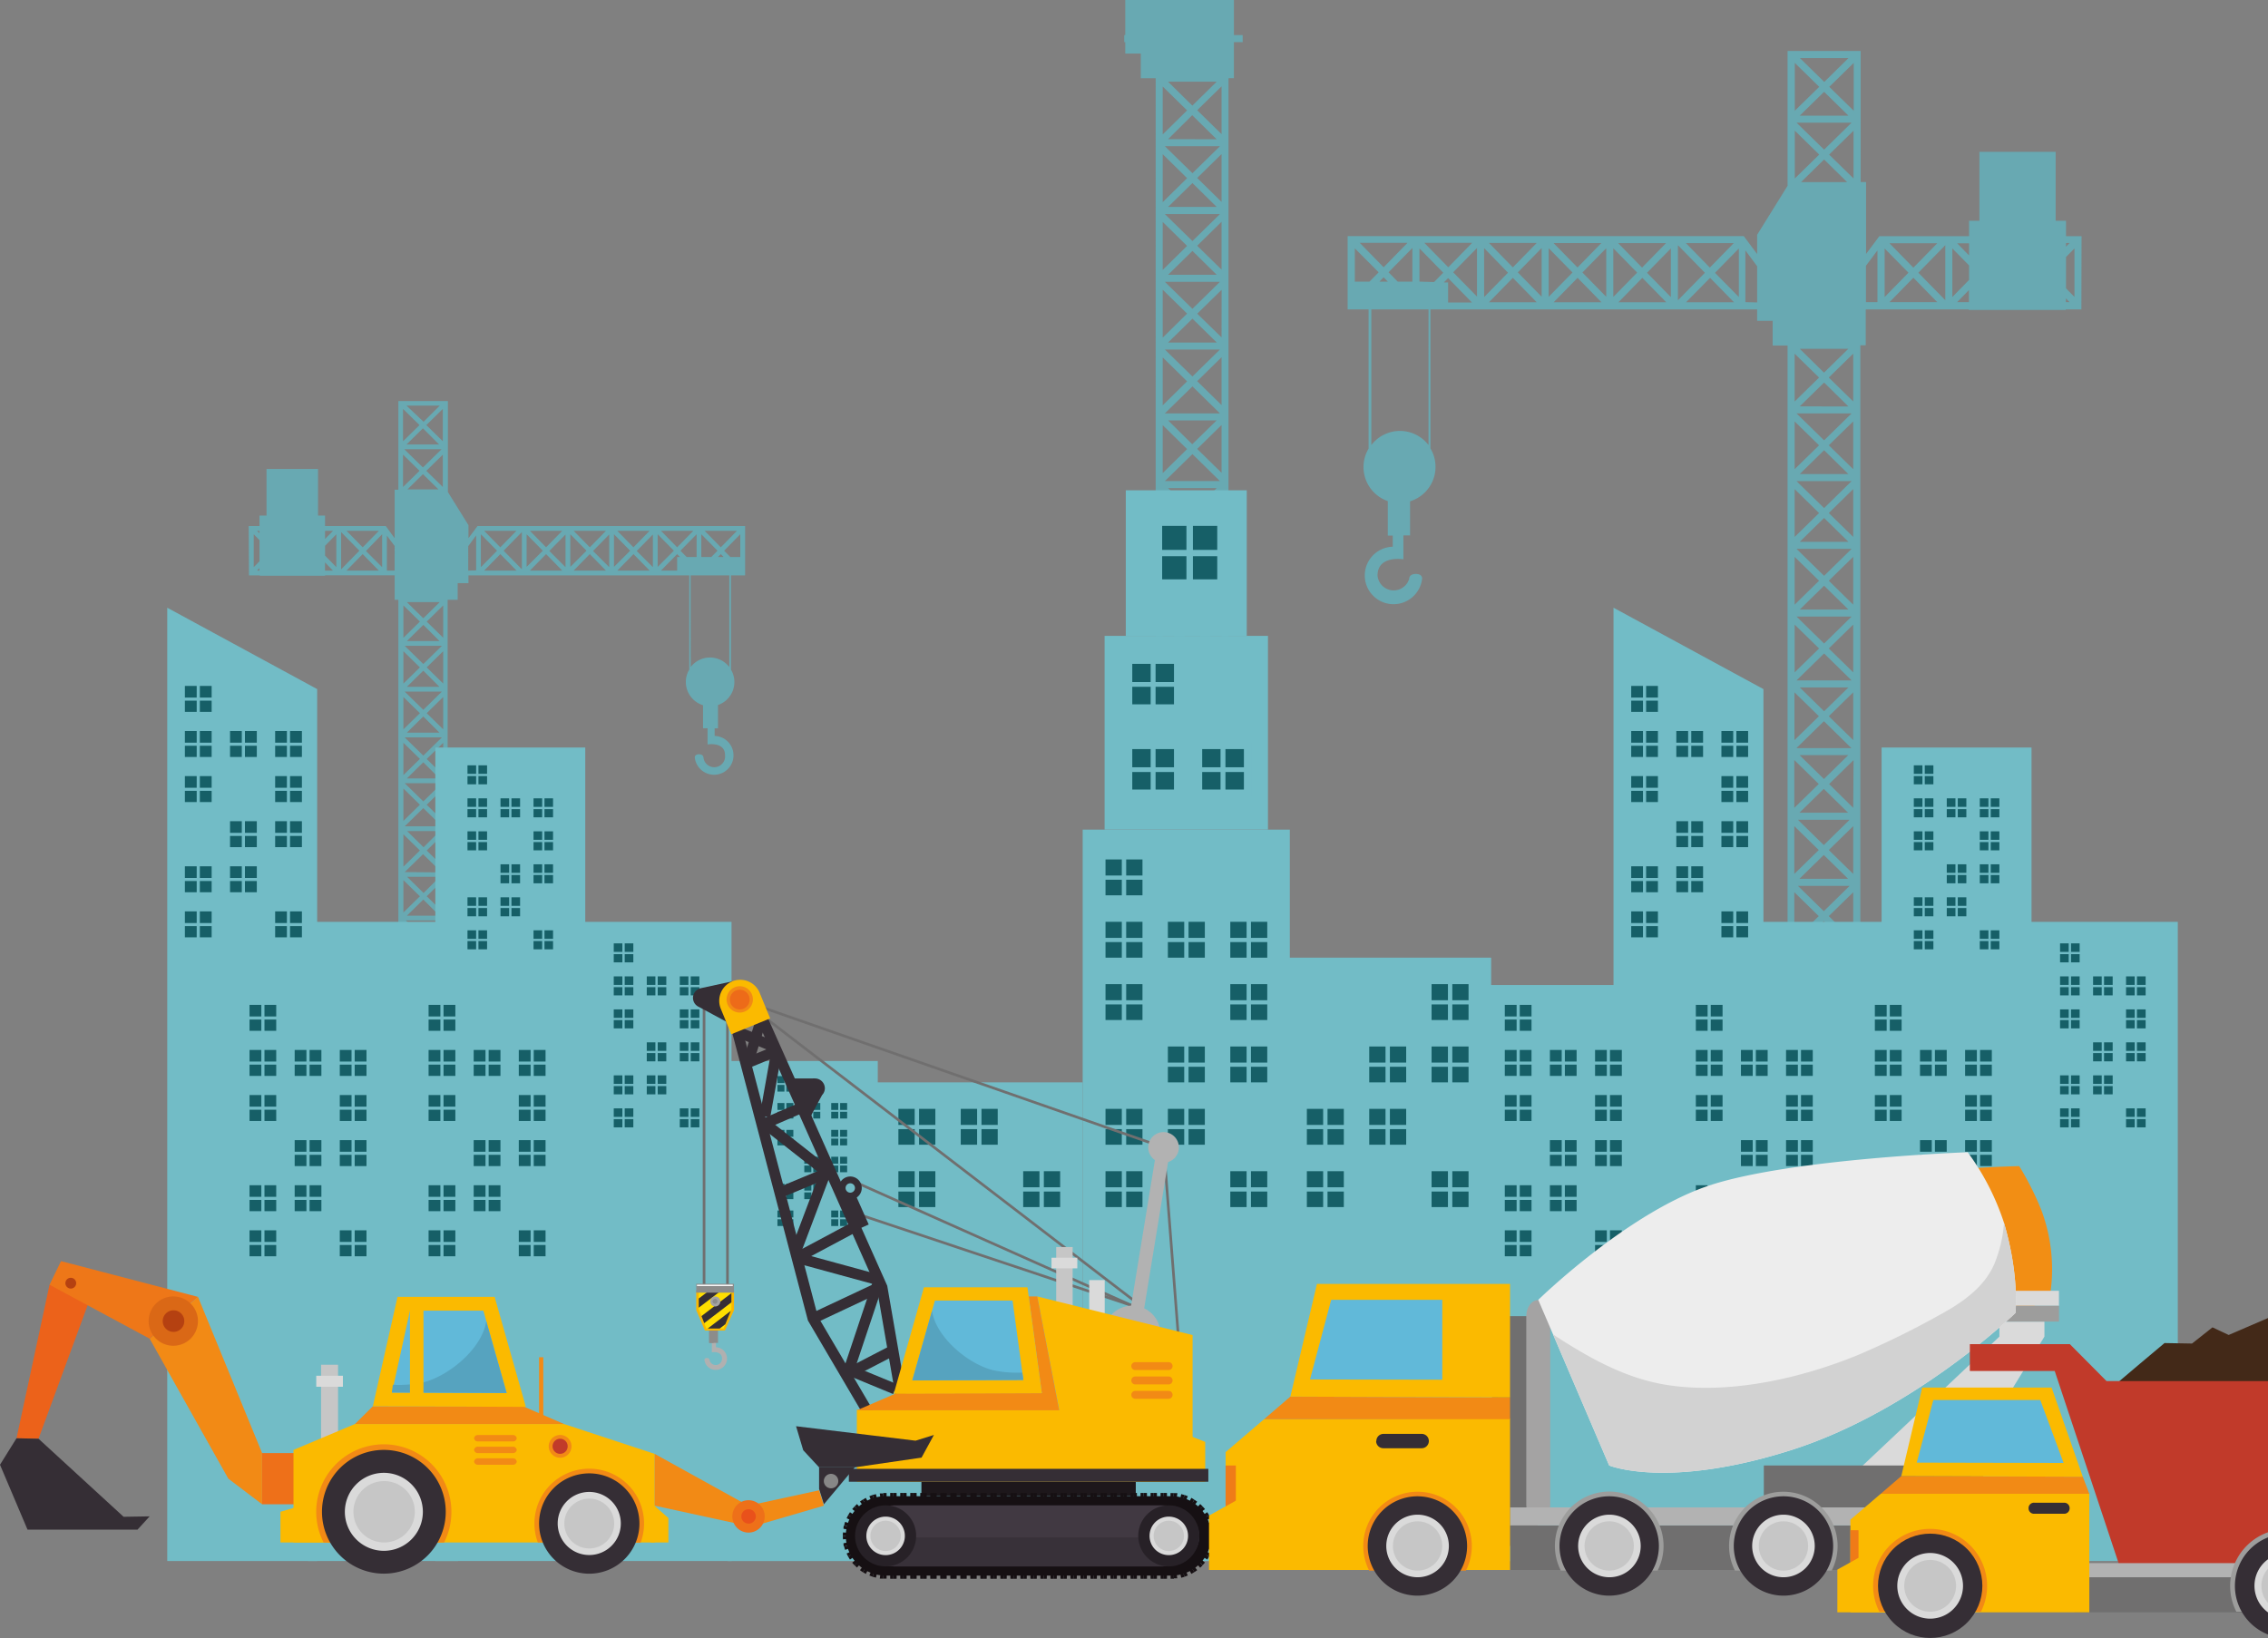 <svg xmlns="http://www.w3.org/2000/svg" viewBox="0 0 420.38 303.68"><rect x="0" y="0" width="420.38" height="303.68" fill="#808080" stroke="none"/><defs><style>.cls-1{isolation:isolate;}.cls-2{fill:#68a9b2;}.cls-3{fill:#72bcc6;}.cls-4{fill:#165f67;}.cls-11,.cls-15,.cls-16,.cls-30,.cls-5{fill:none;}.cls-5{stroke:#706f6f;stroke-width:0.49px;}.cls-15,.cls-16,.cls-30,.cls-5{stroke-miterlimit:10;}.cls-6{fill:#b0b0b0;}.cls-7,.cls-8{fill:#8c8c8b;}.cls-35,.cls-8{mix-blend-mode:multiply;}.cls-9{fill:#fab700;}.cls-10{fill:#ffde00;}.cls-12{fill:#352e35;}.cls-13{fill:#a4a3a3;}.cls-14{fill:#fff;mix-blend-mode:soft-light;}.cls-15,.cls-30{stroke:#352e35;}.cls-15{stroke-width:1.97px;}.cls-16{stroke:#b2b2b2;stroke-width:2.47px;}.cls-17{fill:#b2b2b2;}.cls-18{fill:#1d171b;}.cls-19{fill:#161013;}.cls-20{fill:#413942;}.cls-21{fill:#383139;}.cls-22{fill:#c6c6c6;}.cls-23{fill:#dadada;}.cls-24{fill:#fbba00;}.cls-25{fill:#f28a15;}.cls-26{fill:#61b9d9;}.cls-27{fill:#56a3bf;}.cls-28{fill:#272127;}.cls-29{fill:#ed6b19;}.cls-30{stroke-width:1.26px;}.cls-31{fill:#ec621a;}.cls-32{fill:#ee7019;}.cls-33{fill:#c13a2a;}.cls-34{fill:#e9511b;}.cls-35{fill:#878787;}.cls-36{fill:#ee7718;}.cls-37{fill:#da6816;}.cls-38{fill:#b54111;}.cls-39{fill:#706f6f;}.cls-40{fill:#ef7b18;}.cls-41{fill:#9d9d9c;}.cls-42{fill:#f28e14;}.cls-43{fill:#ededed;}.cls-44{fill:#d2d2d2;}.cls-45{fill:#432918;}</style></defs><title>Векторный смарт-объект4</title><g class="cls-1"><g id="Режим_изоляции" data-name="Режим изоляции"><path class="cls-2" d="M388.31,85.43h-2.88V82.57h-1.92V69.79H369.38V82.57h-1.92v2.86H350.83l-2.46,3.29V75.39h-1V51.09H333.82v25l-5.64,9.08v3.57l-2.48-3.33H252.28V99h3.88v25.82a6.59,6.59,0,0,0-.94,3.41,6.68,6.68,0,0,0,4.5,6.31v6.4h.92V143a5.33,5.33,0,1,0,5.44,5.94s.12-.89-1.16-.89-1.23.89-1.23.89a3,3,0,0,1-5.87-.61c0-3.79,4.79-3,4.79-3V140.9h1.24v-6.32a6.68,6.68,0,0,0,3.78-9.8V99h60.55v2.12h2.88v4.57h2.76V232.16H333v3.59h-2.88v3.6H351v-3.6h-2.88v-3.59h-.81V105.65h1V99h19.09v.1h18V99h2.88Zm-53.18,21.78,4.53,4.43-4.53,4.44Zm.95-.9h9l-4.51,4.42Zm0,10.67,4.51-4.42L345.1,117Zm9.61,1.3-5.1,5-5.11-5Zm-10.56,1.49,4.53,4.43-4.53,4.43Zm.95,9.76,4.51-4.42,4.51,4.42Zm9.61,1.31-5.1,5-5.11-5Zm-10.56,1.48,4.53,4.44-4.53,4.43Zm.95,9.77,4.51-4.42,4.51,4.42Zm9.61,1.31-5.1,5-5.11-5Zm-10.56,1.48,4.53,4.43-4.53,4.44Zm.95,9.77,4.51-4.42,4.51,4.42Zm9.61,1.3-5.1,5-5.11-5Zm-10.56,1.49,4.53,4.43-4.53,4.43Zm.35,10.35,5.11-5,5.1,5Zm9.62,1.3-4.51,4.42-4.51-4.42Zm-10,.91,4.53,4.43-4.53,4.43Zm.35,10.35,5.11-5,5.1,5Zm9.62,1.3-4.51,4.42-4.51-4.42Zm-10,.9,4.53,4.44-4.53,4.43Zm.95,9.77,4.51-4.42,4.51,4.42Zm9.3,1.31-4.79,4.69-4.79-4.69Zm-10.25,1.18,4.53,4.43-4.53,4.43Zm.95,9.76,4.51-4.42,4.51,4.42Zm9.3,1.31-4.79,4.7-4.79-4.7Zm-10.25,1.18,4.53,4.43-4.53,4.44Zm.95,9.77,4.51-4.42,4.51,4.42Zm9.3,1.3-4.79,4.7-4.79-4.7Zm-10.25,1.18,4.53,4.43-4.53,4.44Zm5.46,5.35,4.51,4.42h-9Zm5.46,3.52-4.53-4.44,4.53-4.43Zm0-12.26-4.53-4.43,4.53-4.43Zm0-12.25-4.53-4.43,4.53-4.43Zm0-12.25L341.52,187l4.53-4.44Zm0-12.56-4.53-4.43,4.53-4.43Zm0-12.56-4.53-4.43,4.53-4.43Zm0-12.55-4.53-4.44,4.53-4.43Zm0-12.56-4.53-4.43,4.53-4.44Zm0-12.56-4.53-4.43,4.53-4.43Zm0-12.55-4.53-4.44,4.53-4.43ZM335.13,232.16v-1.77h10.92v1.77ZM385.43,95.1V89.3L387,87.69v9Zm-28.29-3.83-4.43-4.53h8.86Zm5.92-4.18V97.3l-5-5.1Zm-6.83,5.11-4.42,4.51v-9Zm.91.93,4.43,4.53h-8.86Zm7.22-5.44,3.1,3.16v2.69l-3.1,3.17Zm21.75-1-.68.69v-.69ZM367.46,89l-2.2-2.25h2.2Zm-31.14-13.6,4.27-4.19,4.27,4.19Zm5.2-5.1,4.53-4.43v8.86Zm4.17-5.92-5.1,5-5.11-5Zm-9.61-1.3,4.51-4.42,4.51,4.42Zm10-.91-4.53-4.43,4.53-4.43Zm-5.46-5.34-4.51-4.42h9Zm-.93.91-4.53,4.43V53.3Zm0,12.56-4.53,4.43V65.86Zm-26.19,16.8,5,5.11-5,5.1Zm-1.31,9.62-4.42-4.51,4.42-4.51Zm2.79-10h8.86l-4.43,4.53Zm-8.13,4.53-4.43-4.53h8.87Zm-5.33-3.58,4.42,4.51-4.42,4.51Zm-1.31,9-4.42-4.51,4.42-4.51Zm-5.33-5.44-4.44-4.53h8.87Zm-5.34-3.58,4.42,4.51-4.42,4.51Zm-1.3,9-4.42-4.51,4.42-4.51Zm-5.34-5.44-4.43-4.53h8.86Zm-5.33-3.58L282,92.2l-4.42,4.51Zm-1.31,9-4.42-4.51,4.42-4.51Zm-5.33-5.44-4.44-4.53h8.87Zm-9.37,2.66-1.7-1.73,4.42-4.51v6.24Zm-1.83,0h-1.56l.78-.8Zm5.86,0V87.69L270,92.2l-1.7,1.73Zm-6.64-2.66-4.43-4.53h8.86Zm-.92.93-1.7,1.73h-2.72V87.69ZM270.9,96v-2h-.79l.79-.8,4.43,4.53H270.9Zm12-2.85,4.43,4.53h-8.86Zm12,0,4.43,4.53h-8.87Zm12,0,4.44,4.53h-8.87Zm12.56,0,4.43,4.53H315Zm.91-.93,4.42-4.51v9Zm-53.1,31.94a6.66,6.66,0,0,0-10.6,0V99h10.6ZM326,97.66v-9.6L328.18,91v6.71Zm22.35-6.75,2.13-2.85v9.6h-2.13Zm16.89,6.75,2.2-2.25v2.25Zm20.17-.7.68.7h-.68Z" transform="translate(-2.49 -41.64)"/><path class="cls-2" d="M231,182.65h-.8V56.14h1V49.45h1.62V48.14h-1.62v-6.5H211.06v6.5h-.19v1.31h.19v2.12h2.88v4.57h2.76V182.65h-.8v3.59H213v3.59h20.91v-3.59H231ZM228,56.79l-4.51,4.43L219,56.79Zm-9.31,111.83h9.59l-4.79,4.7ZM228,179.57h-9l4.51-4.42Zm-9-12.26,4.51-4.42,4.51,4.42Zm-.29-10.94h9.59l-4.79,4.69Zm.29-1.31,4.51-4.42,4.51,4.42Zm-.29-10.95h9.59l-4.79,4.7Zm.29-1.3,4.51-4.42,4.51,4.42Zm0-10.67h9l-4.51,4.42Zm-.6-1.31,5.11-5,5.1,5Zm.6-11.25h9L223.47,124Zm-.6-1.3,5.11-5,5.1,5Zm0-11.84h10.21l-5.1,5Zm.6-1.3,4.51-4.42,4.51,4.42Zm-.6-11.25h10.21l-5.1,5Zm.6-1.31,4.51-4.42L228,92.58Zm-.6-11.25h10.21l-5.1,5ZM219,80l4.51-4.42L228,80Zm-.6-11.25h10.21l-5.1,5Zm.6-1.31L223.47,63,228,67.46Zm-1-9.76,4.52,4.43L218,66.56Zm0,12.55,4.52,4.44L218,79.12Zm0,12.56,4.52,4.44L218,91.68Zm0,12.56,4.52,4.43L218,104.24Zm0,12.55,4.52,4.44L218,116.79Zm0,12.56,4.52,4.44L218,129.35ZM218,133l4.52,4.43L218,141.91Zm0,12.25,4.52,4.44L218,154.16Zm0,12.26,4.52,4.43L218,166.41Zm0,12.25,4.52,4.43L218,178.66Zm10.91,12.85H218v-1.78h10.91Zm0-4-4.52-4.43,4.52-4.43Zm0-12.25L224.4,162l4.52-4.43Zm0-12.25-4.52-4.43,4.52-4.44Zm0-12.25-4.52-4.44,4.52-4.43Zm0-12.56-4.52-4.43,4.52-4.44Zm0-12.56-4.52-4.43,4.52-4.44Zm0-12.55L224.4,99.8l4.52-4.43Zm0-12.56-4.52-4.43,4.52-4.44Zm0-12.56-4.52-4.43,4.52-4.44Zm0-12.56-4.52-4.43,4.52-4.43Z" transform="translate(-2.49 -41.64)"/><path class="cls-2" d="M48.64,148.31h2v.07H62.74v-.07h12.9v4.53h.69v85.51h-.54v2.43h-2v2.43H88v-2.43H86v-2.43h-.54V152.84h1.86v-3.09h2v-1.44h40.93v17.46a4.49,4.49,0,0,0-.64,2.3,4.53,4.53,0,0,0,3.19,4.32v4.27h.84v3s3.24-.56,3.24,2a2,2,0,0,1-4,.42s0-.6-.83-.6-.78.6-.78.6a3.6,3.6,0,1,0,3.68-4v-1.4h.62v-4.33a4.51,4.51,0,0,0,2.41-6.56V148.31h2.62v-9.14H91l-1.68,2.25V139l-3.81-6.13V116H76.33v16.43h-.69v9L74,139.17H62.74v-1.94h-1.3v-8.64H51.89v8.64h-1.3v1.94h-2Zm36,11.57-3.06-3,3.06-3Zm-3.69-3.61-3.05-3H84Zm-3.05,4.22,3.05-3,3,3Zm6.5.88-3.45,3.38-3.45-3.38Zm.24,7-3.06-3,3.06-3Zm-6.74.61,3.05-3,3,3Zm6.5.88-3.45,3.38-3.45-3.38Zm.24,7-3.06-3,3.06-3Zm-6.74.61,3.05-3,3,3Zm6.5.88-3.45,3.38-3.45-3.38Zm.24,7-3.06-3,3.06-3Zm-6.74.61,3.05-3,3,3Zm6.5.88-3.45,3.38-3.45-3.38Zm.24,7-3.06-3,3.06-3Zm-7.14,1,3.45-3.38,3.45,3.38Zm6.5.88-3,3-3.05-3Zm.64,6.6-3.06-3,3.06-3Zm-7.14,1L80.9,200l3.45,3.38Zm6.5.88-3,3-3.05-3Zm.64,6.6-3.06-3,3.06-3Zm-6.74.61,3.05-3,3,3Zm6.29.88-3.24,3.18-3.24-3.18Zm.45,6.79-3.06-3,3.06-3Zm-6.74.61,3.05-3,3,3Zm6.29.89-3.24,3.17-3.24-3.17Zm.45,6.79-3.06-3,3.06-3Zm-6.74.61,3.05-3,3,3Zm6.29.88L80.9,232l-3.24-3.17Zm.45,6.79-3.06-3,3.06-3Zm-.64.61h-6.1l3.05-3Zm-6.74-6.6,3.06,3-3.06,3Zm0-8.29,3.06,3-3.06,3Zm0-8.28,3.06,3-3.06,3Zm0-8.28,3.06,3-3.06,3Zm0-8.49,3.06,3-3.06,3Zm0-8.49,3.06,3-3.06,3Zm0-8.49,3.06,3-3.06,3Zm0-8.48,3.06,3-3.06,3Zm0-8.49,3.06,3-3.06,3Zm0-8.49,3.06,3-3.06,3Zm0,84.46v-1.2h7.38v1.2ZM49.52,146.79v-6.1l1.07,1.09v3.92Zm17.2-6.74h6l-3,3.06Zm2.38,3.69-3.38,3.45v-6.9Zm4.22-3.05v6.1l-3-3Zm-.61,6.74h-6l3-3.06Zm-7.88-.64-2.09-2.14v-1.82l2.09-2.14Zm-14.24-6.74v.47l-.46-.47Zm12.15,0h1.48l-1.48,1.52ZM78,132.38l2.88-2.83,2.89,2.83Zm-.81-.45v-6l3.06,3Zm7.14-7-3.45,3.38-3.45-3.38Zm-6.5-.88,3.05-3,3,3Zm-.64-6.6,3.06,3-3.06,3Zm.64-.61H84l-3,3Zm6.74.61v6l-3.06-3Zm0,8.48v6l-3.06-3Zm14.65,21.26-3.38-3.45,3.38-3.45Zm.88-6.5,3,3.05-3,3Zm-4.88,2.42-3-3.06h6Zm5.49-3.06h6l-3,3.06Zm6.6,6.74-3-3,3-3.05Zm.89-6.1,3,3.05-3,3Zm.61-.64h6l-3,3.06Zm6.6,6.74-3-3,3-3.05Zm.88-6.1,3,3.05-3,3Zm.61-.64h6l-3,3.06Zm6.6,6.74-3-3,3-3.05Zm.89-6.1,3,3.05-3,3Zm.61-.64h6l-3,3.06Zm7.48,4.86v-4.22l3,3.05-1.15,1.17Zm3.61-.54.53.54h-1.06Zm-6.33.54-1.15-1.17,3-3.05v4.22Zm3.33-4.86h6l-3,3.06Zm6.61.64v4.22h-1.84l-1.15-1.17ZM128,147.43h-3l3-3.06.53.54H128v2.52Zm-5.09,0h-6l3-3.06Zm-8.1,0h-6l3-3.06Zm-8.1,0h-6l3-3.06Zm-8.48,0h-6l3-3.06Zm-6.61-.64v-6.1l3,3.05Zm38.89,1.52h7.16v17a4.51,4.51,0,0,0-7.16,0Zm-41.23-.88V142.9l1.46-2v6.49Zm-13.65,0H74.2v-6.49l1.44,1.93Zm-12.9,0v-1.52l1.48,1.52Zm-12.15,0h-.46l.46-.47Z" transform="translate(-2.49 -41.64)"/><rect class="cls-3" x="200.68" y="153.81" width="38.39" height="135.61"/><rect class="cls-3" x="204.74" y="117.89" width="30.28" height="35.91"/><rect class="cls-3" x="208.67" y="90.9" width="22.42" height="27"/><rect class="cls-3" x="213.61" y="95.76" width="13.81" height="13.41"/><rect class="cls-4" x="215.41" y="97.5" width="10.21" height="9.91"/><rect class="cls-3" x="219.91" y="96.63" width="1.2" height="11.8"/><rect class="cls-3" x="214.43" y="101.95" width="12.16" height="1.17"/><rect class="cls-3" x="208.5" y="121.76" width="10.46" height="10.15"/><rect class="cls-4" x="209.87" y="123.08" width="7.73" height="7.5"/><rect class="cls-3" x="213.28" y="122.42" width="0.91" height="8.94"/><rect class="cls-3" x="209.13" y="126.45" width="9.21" height="0.88"/><rect class="cls-3" x="208.5" y="137.56" width="10.46" height="10.15"/><rect class="cls-4" x="209.87" y="138.88" width="7.73" height="7.5"/><rect class="cls-3" x="213.28" y="138.22" width="0.91" height="8.94"/><rect class="cls-3" x="209.13" y="142.25" width="9.21" height="0.88"/><rect class="cls-3" x="221.46" y="137.56" width="10.46" height="10.15"/><rect class="cls-4" x="222.83" y="138.88" width="7.73" height="7.5"/><rect class="cls-3" x="226.23" y="138.22" width="0.91" height="8.94"/><rect class="cls-3" x="222.09" y="142.25" width="9.21" height="0.88"/><rect class="cls-3" x="203.7" y="158.16" width="9.27" height="9"/><rect class="cls-4" x="204.91" y="159.34" width="6.85" height="6.65"/><rect class="cls-3" x="207.93" y="158.75" width="0.81" height="7.92"/><rect class="cls-3" x="204.26" y="162.32" width="8.16" height="0.78"/><rect class="cls-3" x="203.7" y="169.72" width="9.27" height="9"/><rect class="cls-4" x="204.91" y="170.9" width="6.85" height="6.65"/><rect class="cls-3" x="207.93" y="170.31" width="0.81" height="7.92"/><rect class="cls-3" x="204.26" y="173.88" width="8.16" height="0.78"/><rect class="cls-3" x="215.26" y="169.72" width="9.27" height="9"/><rect class="cls-4" x="216.47" y="170.9" width="6.85" height="6.65"/><rect class="cls-3" x="219.5" y="170.31" width="0.8" height="7.92"/><rect class="cls-3" x="215.82" y="173.88" width="8.16" height="0.78"/><rect class="cls-3" x="226.83" y="169.72" width="9.27" height="9"/><rect class="cls-4" x="228.04" y="170.9" width="6.85" height="6.65"/><rect class="cls-3" x="231.06" y="170.31" width="0.81" height="7.92"/><rect class="cls-3" x="227.38" y="173.88" width="8.16" height="0.78"/><rect class="cls-3" x="203.7" y="181.29" width="9.27" height="9"/><rect class="cls-4" x="204.91" y="182.46" width="6.85" height="6.65"/><rect class="cls-3" x="207.93" y="181.87" width="0.81" height="7.92"/><rect class="cls-3" x="204.26" y="185.44" width="8.16" height="0.78"/><rect class="cls-3" x="226.83" y="181.29" width="9.27" height="9"/><rect class="cls-4" x="228.04" y="182.46" width="6.85" height="6.65"/><rect class="cls-3" x="231.06" y="181.87" width="0.81" height="7.92"/><rect class="cls-3" x="227.38" y="185.44" width="8.16" height="0.78"/><rect class="cls-3" x="215.26" y="192.85" width="9.27" height="9"/><rect class="cls-4" x="216.47" y="194.02" width="6.85" height="6.65"/><rect class="cls-3" x="219.5" y="193.43" width="0.8" height="7.92"/><rect class="cls-3" x="215.82" y="197" width="8.16" height="0.78"/><rect class="cls-3" x="226.83" y="192.85" width="9.27" height="9"/><rect class="cls-4" x="228.04" y="194.02" width="6.85" height="6.65"/><rect class="cls-3" x="231.06" y="193.43" width="0.81" height="7.92"/><rect class="cls-3" x="227.38" y="197" width="8.16" height="0.78"/><rect class="cls-3" x="203.7" y="204.41" width="9.27" height="9"/><rect class="cls-4" x="204.91" y="205.58" width="6.85" height="6.65"/><rect class="cls-3" x="207.93" y="204.99" width="0.81" height="7.92"/><rect class="cls-3" x="204.26" y="208.56" width="8.16" height="0.78"/><rect class="cls-3" x="215.26" y="204.41" width="9.27" height="9"/><rect class="cls-4" x="216.47" y="205.58" width="6.85" height="6.65"/><rect class="cls-3" x="219.5" y="204.99" width="0.8" height="7.92"/><rect class="cls-3" x="215.82" y="208.56" width="8.16" height="0.78"/><rect class="cls-3" x="203.7" y="215.97" width="9.27" height="9"/><rect class="cls-4" x="204.91" y="217.14" width="6.85" height="6.65"/><rect class="cls-3" x="207.93" y="216.55" width="0.81" height="7.92"/><rect class="cls-3" x="204.26" y="220.12" width="8.16" height="0.79"/><rect class="cls-3" x="226.83" y="215.97" width="9.27" height="9"/><rect class="cls-4" x="228.04" y="217.14" width="6.85" height="6.65"/><rect class="cls-3" x="231.06" y="216.55" width="0.81" height="7.92"/><rect class="cls-3" x="227.38" y="220.12" width="8.16" height="0.79"/><rect class="cls-3" x="238" y="177.55" width="38.39" height="111.87"/><rect class="cls-3" x="264.15" y="181.29" width="9.27" height="9"/><rect class="cls-4" x="265.35" y="182.46" width="6.85" height="6.65"/><rect class="cls-3" x="268.38" y="181.87" width="0.81" height="7.92"/><rect class="cls-3" x="264.7" y="185.44" width="8.16" height="0.78"/><rect class="cls-3" x="252.58" y="192.85" width="9.27" height="9"/><rect class="cls-4" x="253.79" y="194.02" width="6.85" height="6.65"/><rect class="cls-3" x="256.81" y="193.43" width="0.81" height="7.92"/><rect class="cls-3" x="253.14" y="197" width="8.16" height="0.78"/><rect class="cls-3" x="264.15" y="192.85" width="9.27" height="9"/><rect class="cls-4" x="265.35" y="194.02" width="6.85" height="6.65"/><rect class="cls-3" x="268.38" y="193.43" width="0.81" height="7.92"/><rect class="cls-3" x="264.7" y="197" width="8.16" height="0.78"/><rect class="cls-3" x="241.02" y="204.41" width="9.27" height="9"/><rect class="cls-4" x="242.23" y="205.58" width="6.85" height="6.65"/><rect class="cls-3" x="245.25" y="204.99" width="0.81" height="7.92"/><rect class="cls-3" x="241.57" y="208.56" width="8.16" height="0.78"/><rect class="cls-3" x="252.58" y="204.41" width="9.27" height="9"/><rect class="cls-4" x="253.79" y="205.58" width="6.85" height="6.65"/><rect class="cls-3" x="256.81" y="204.99" width="0.81" height="7.92"/><rect class="cls-3" x="253.14" y="208.56" width="8.16" height="0.78"/><rect class="cls-3" x="241.02" y="215.97" width="9.27" height="9"/><rect class="cls-4" x="242.23" y="217.14" width="6.85" height="6.65"/><rect class="cls-3" x="245.25" y="216.55" width="0.81" height="7.92"/><rect class="cls-3" x="241.57" y="220.12" width="8.16" height="0.79"/><rect class="cls-3" x="264.15" y="215.97" width="9.27" height="9"/><rect class="cls-4" x="265.35" y="217.14" width="6.85" height="6.65"/><rect class="cls-3" x="268.38" y="216.55" width="0.81" height="7.92"/><rect class="cls-3" x="264.7" y="220.12" width="8.16" height="0.79"/><rect class="cls-3" x="162.29" y="200.67" width="38.39" height="88.74"/><rect class="cls-3" x="165.31" y="204.41" width="9.27" height="9"/><rect class="cls-4" x="166.52" y="205.58" width="6.85" height="6.65"/><rect class="cls-3" x="169.54" y="204.99" width="0.81" height="7.92"/><rect class="cls-3" x="165.87" y="208.56" width="8.16" height="0.78"/><rect class="cls-3" x="176.88" y="204.41" width="9.27" height="9"/><rect class="cls-4" x="178.08" y="205.58" width="6.85" height="6.65"/><rect class="cls-3" x="181.11" y="204.99" width="0.81" height="7.92"/><rect class="cls-3" x="177.43" y="208.56" width="8.16" height="0.78"/><rect class="cls-3" x="165.31" y="215.97" width="9.27" height="9"/><rect class="cls-4" x="166.52" y="217.14" width="6.85" height="6.65"/><rect class="cls-3" x="169.54" y="216.55" width="0.81" height="7.92"/><rect class="cls-3" x="165.87" y="220.12" width="8.16" height="0.79"/><rect class="cls-3" x="188.44" y="215.97" width="9.27" height="9"/><rect class="cls-4" x="189.65" y="217.14" width="6.85" height="6.65"/><rect class="cls-3" x="192.67" y="216.55" width="0.81" height="7.92"/><rect class="cls-3" x="188.99" y="220.12" width="8.16" height="0.79"/><polygon class="cls-3" points="326.86 289.41 299.07 289.41 299.07 112.67 326.86 127.76 326.86 289.41"/><rect class="cls-3" x="325.17" y="170.91" width="27.79" height="118.5"/><rect class="cls-3" x="375.87" y="170.91" width="27.79" height="118.5"/><rect class="cls-3" x="273.2" y="182.62" width="27.79" height="106.8"/><rect class="cls-3" x="348.76" y="138.59" width="27.79" height="150.82"/><rect class="cls-3" x="301.48" y="126.33" width="6.7" height="6.51"/><rect class="cls-4" x="302.35" y="127.17" width="4.95" height="4.81"/><rect class="cls-3" x="304.53" y="126.75" width="0.58" height="5.73"/><rect class="cls-3" x="301.88" y="129.33" width="5.9" height="0.57"/><rect class="cls-3" x="301.48" y="134.69" width="6.7" height="6.51"/><rect class="cls-4" x="302.35" y="135.53" width="4.95" height="4.81"/><rect class="cls-3" x="304.53" y="135.11" width="0.58" height="5.73"/><rect class="cls-3" x="301.88" y="137.69" width="5.9" height="0.57"/><rect class="cls-3" x="309.84" y="134.69" width="6.7" height="6.51"/><rect class="cls-4" x="310.71" y="135.53" width="4.96" height="4.81"/><rect class="cls-3" x="312.9" y="135.11" width="0.58" height="5.73"/><rect class="cls-3" x="310.24" y="137.69" width="5.9" height="0.57"/><rect class="cls-3" x="318.2" y="134.69" width="6.7" height="6.51"/><rect class="cls-4" x="319.07" y="135.53" width="4.95" height="4.81"/><rect class="cls-3" x="321.26" y="135.11" width="0.58" height="5.73"/><rect class="cls-3" x="318.6" y="137.69" width="5.9" height="0.57"/><rect class="cls-3" x="301.48" y="143.05" width="6.7" height="6.51"/><rect class="cls-4" x="302.35" y="143.89" width="4.95" height="4.81"/><rect class="cls-3" x="304.53" y="143.47" width="0.58" height="5.73"/><rect class="cls-3" x="301.88" y="146.05" width="5.9" height="0.57"/><rect class="cls-3" x="318.2" y="143.05" width="6.7" height="6.51"/><rect class="cls-4" x="319.07" y="143.89" width="4.95" height="4.81"/><rect class="cls-3" x="321.26" y="143.47" width="0.58" height="5.73"/><rect class="cls-3" x="318.6" y="146.05" width="5.9" height="0.57"/><rect class="cls-3" x="309.84" y="151.41" width="6.7" height="6.51"/><rect class="cls-4" x="310.71" y="152.25" width="4.96" height="4.81"/><rect class="cls-3" x="312.9" y="151.83" width="0.58" height="5.73"/><rect class="cls-3" x="310.24" y="154.41" width="5.9" height="0.57"/><rect class="cls-3" x="318.2" y="151.41" width="6.7" height="6.51"/><rect class="cls-4" x="319.07" y="152.25" width="4.95" height="4.81"/><rect class="cls-3" x="321.26" y="151.83" width="0.58" height="5.73"/><rect class="cls-3" x="318.6" y="154.41" width="5.9" height="0.57"/><rect class="cls-3" x="301.48" y="159.77" width="6.7" height="6.51"/><rect class="cls-4" x="302.35" y="160.61" width="4.95" height="4.81"/><rect class="cls-3" x="304.53" y="160.19" width="0.58" height="5.73"/><rect class="cls-3" x="301.88" y="162.77" width="5.9" height="0.57"/><rect class="cls-3" x="309.84" y="159.77" width="6.7" height="6.51"/><rect class="cls-4" x="310.71" y="160.61" width="4.96" height="4.81"/><rect class="cls-3" x="312.9" y="160.19" width="0.58" height="5.73"/><rect class="cls-3" x="310.24" y="162.77" width="5.9" height="0.57"/><rect class="cls-3" x="301.48" y="168.13" width="6.7" height="6.51"/><rect class="cls-4" x="302.35" y="168.97" width="4.95" height="4.81"/><rect class="cls-3" x="304.53" y="168.55" width="0.58" height="5.73"/><rect class="cls-3" x="301.88" y="171.13" width="5.9" height="0.57"/><rect class="cls-3" x="318.2" y="168.13" width="6.7" height="6.51"/><rect class="cls-4" x="319.07" y="168.97" width="4.95" height="4.81"/><rect class="cls-3" x="321.26" y="168.55" width="0.58" height="5.73"/><rect class="cls-3" x="318.6" y="171.13" width="5.9" height="0.57"/><rect class="cls-3" x="278.05" y="185.45" width="6.7" height="6.51"/><rect class="cls-4" x="278.92" y="186.3" width="4.95" height="4.81"/><rect class="cls-3" x="281.11" y="185.87" width="0.58" height="5.73"/><rect class="cls-3" x="278.45" y="188.45" width="5.9" height="0.57"/><rect class="cls-3" x="278.05" y="193.81" width="6.7" height="6.51"/><rect class="cls-4" x="278.92" y="194.66" width="4.95" height="4.81"/><rect class="cls-3" x="281.11" y="194.23" width="0.58" height="5.73"/><rect class="cls-3" x="278.45" y="196.81" width="5.9" height="0.57"/><rect class="cls-3" x="286.41" y="193.81" width="6.7" height="6.51"/><rect class="cls-4" x="287.28" y="194.66" width="4.95" height="4.81"/><rect class="cls-3" x="289.47" y="194.23" width="0.58" height="5.73"/><rect class="cls-3" x="286.81" y="196.81" width="5.9" height="0.57"/><rect class="cls-3" x="294.77" y="193.81" width="6.7" height="6.51"/><rect class="cls-4" x="295.65" y="194.66" width="4.96" height="4.81"/><rect class="cls-3" x="297.83" y="194.23" width="0.58" height="5.73"/><rect class="cls-3" x="295.17" y="196.81" width="5.9" height="0.57"/><rect class="cls-3" x="278.05" y="202.17" width="6.7" height="6.51"/><rect class="cls-4" x="278.92" y="203.02" width="4.95" height="4.81"/><rect class="cls-3" x="281.11" y="202.59" width="0.58" height="5.73"/><rect class="cls-3" x="278.45" y="205.17" width="5.9" height="0.57"/><rect class="cls-3" x="294.77" y="202.17" width="6.7" height="6.51"/><rect class="cls-4" x="295.65" y="203.02" width="4.96" height="4.81"/><rect class="cls-3" x="297.83" y="202.59" width="0.58" height="5.73"/><rect class="cls-3" x="295.17" y="205.17" width="5.9" height="0.57"/><rect class="cls-3" x="286.41" y="210.53" width="6.7" height="6.51"/><rect class="cls-4" x="287.28" y="211.38" width="4.95" height="4.81"/><rect class="cls-3" x="289.47" y="210.95" width="0.58" height="5.73"/><rect class="cls-3" x="286.81" y="213.53" width="5.9" height="0.57"/><rect class="cls-3" x="294.77" y="210.53" width="6.7" height="6.51"/><rect class="cls-4" x="295.65" y="211.38" width="4.96" height="4.81"/><rect class="cls-3" x="297.83" y="210.95" width="0.58" height="5.73"/><rect class="cls-3" x="295.17" y="213.53" width="5.9" height="0.57"/><rect class="cls-3" x="278.05" y="218.89" width="6.7" height="6.51"/><rect class="cls-4" x="278.92" y="219.74" width="4.95" height="4.81"/><rect class="cls-3" x="281.11" y="219.31" width="0.58" height="5.73"/><rect class="cls-3" x="278.45" y="221.89" width="5.9" height="0.57"/><rect class="cls-3" x="286.41" y="218.89" width="6.7" height="6.51"/><rect class="cls-4" x="287.28" y="219.74" width="4.95" height="4.81"/><rect class="cls-3" x="289.47" y="219.31" width="0.58" height="5.73"/><rect class="cls-3" x="286.81" y="221.89" width="5.9" height="0.57"/><rect class="cls-3" x="278.05" y="227.25" width="6.7" height="6.51"/><rect class="cls-4" x="278.92" y="228.1" width="4.95" height="4.81"/><rect class="cls-3" x="281.11" y="227.67" width="0.58" height="5.73"/><rect class="cls-3" x="278.45" y="230.25" width="5.9" height="0.57"/><rect class="cls-3" x="294.77" y="227.25" width="6.7" height="6.51"/><rect class="cls-4" x="295.65" y="228.1" width="4.96" height="4.81"/><rect class="cls-3" x="297.83" y="227.67" width="0.58" height="5.73"/><rect class="cls-3" x="295.17" y="230.25" width="5.9" height="0.57"/><rect class="cls-3" x="313.45" y="185.45" width="6.7" height="6.51"/><rect class="cls-4" x="314.33" y="186.3" width="4.95" height="4.81"/><rect class="cls-3" x="316.51" y="185.87" width="0.58" height="5.73"/><rect class="cls-3" x="313.85" y="188.45" width="5.9" height="0.57"/><rect class="cls-3" x="313.45" y="193.81" width="6.7" height="6.51"/><rect class="cls-4" x="314.33" y="194.66" width="4.95" height="4.81"/><rect class="cls-3" x="316.51" y="194.23" width="0.58" height="5.73"/><rect class="cls-3" x="313.85" y="196.81" width="5.9" height="0.57"/><rect class="cls-3" x="321.82" y="193.81" width="6.7" height="6.51"/><rect class="cls-4" x="322.69" y="194.66" width="4.95" height="4.81"/><rect class="cls-3" x="324.87" y="194.23" width="0.58" height="5.73"/><rect class="cls-3" x="322.22" y="196.81" width="5.9" height="0.57"/><rect class="cls-3" x="330.18" y="193.81" width="6.7" height="6.51"/><rect class="cls-4" x="331.05" y="194.66" width="4.95" height="4.81"/><rect class="cls-3" x="333.24" y="194.23" width="0.58" height="5.73"/><rect class="cls-3" x="330.58" y="196.81" width="5.9" height="0.57"/><rect class="cls-3" x="313.45" y="202.17" width="6.7" height="6.51"/><rect class="cls-4" x="314.33" y="203.02" width="4.95" height="4.81"/><rect class="cls-3" x="316.51" y="202.59" width="0.58" height="5.73"/><rect class="cls-3" x="313.85" y="205.17" width="5.9" height="0.57"/><rect class="cls-3" x="330.18" y="202.17" width="6.7" height="6.51"/><rect class="cls-4" x="331.05" y="203.02" width="4.95" height="4.81"/><rect class="cls-3" x="333.24" y="202.59" width="0.58" height="5.73"/><rect class="cls-3" x="330.58" y="205.17" width="5.9" height="0.57"/><rect class="cls-3" x="321.82" y="210.53" width="6.7" height="6.51"/><rect class="cls-4" x="322.69" y="211.38" width="4.95" height="4.81"/><rect class="cls-3" x="324.87" y="210.95" width="0.58" height="5.73"/><rect class="cls-3" x="322.22" y="213.53" width="5.9" height="0.57"/><rect class="cls-3" x="330.18" y="210.53" width="6.7" height="6.51"/><rect class="cls-4" x="331.05" y="211.38" width="4.95" height="4.81"/><rect class="cls-3" x="333.24" y="210.95" width="0.58" height="5.73"/><rect class="cls-3" x="330.58" y="213.53" width="5.9" height="0.57"/><rect class="cls-3" x="313.45" y="218.89" width="6.7" height="6.51"/><rect class="cls-4" x="314.33" y="219.74" width="4.95" height="4.81"/><rect class="cls-3" x="316.51" y="219.31" width="0.58" height="5.73"/><rect class="cls-3" x="313.85" y="221.89" width="5.9" height="0.57"/><rect class="cls-3" x="321.82" y="218.89" width="6.7" height="6.51"/><rect class="cls-4" x="322.69" y="219.74" width="4.95" height="4.81"/><rect class="cls-3" x="324.87" y="219.31" width="0.58" height="5.73"/><rect class="cls-3" x="322.22" y="221.89" width="5.9" height="0.57"/><rect class="cls-3" x="313.45" y="227.25" width="6.7" height="6.51"/><rect class="cls-4" x="314.33" y="228.1" width="4.95" height="4.81"/><rect class="cls-3" x="316.51" y="227.67" width="0.58" height="5.73"/><rect class="cls-3" x="313.85" y="230.25" width="5.9" height="0.57"/><rect class="cls-3" x="330.18" y="227.25" width="6.7" height="6.51"/><rect class="cls-4" x="331.05" y="228.1" width="4.95" height="4.81"/><rect class="cls-3" x="333.24" y="227.67" width="0.58" height="5.73"/><rect class="cls-3" x="330.58" y="230.25" width="5.9" height="0.57"/><rect class="cls-3" x="346.64" y="185.45" width="6.7" height="6.51"/><rect class="cls-4" x="347.51" y="186.3" width="4.96" height="4.81"/><rect class="cls-3" x="349.7" y="185.87" width="0.58" height="5.73"/><rect class="cls-3" x="347.04" y="188.45" width="5.9" height="0.57"/><rect class="cls-3" x="346.64" y="193.81" width="6.7" height="6.51"/><rect class="cls-4" x="347.51" y="194.66" width="4.96" height="4.81"/><rect class="cls-3" x="349.7" y="194.23" width="0.58" height="5.73"/><rect class="cls-3" x="347.04" y="196.81" width="5.9" height="0.57"/><rect class="cls-3" x="355" y="193.81" width="6.7" height="6.51"/><rect class="cls-4" x="355.88" y="194.66" width="4.95" height="4.81"/><rect class="cls-3" x="358.06" y="194.23" width="0.58" height="5.73"/><rect class="cls-3" x="355.4" y="196.81" width="5.9" height="0.57"/><rect class="cls-3" x="363.36" y="193.81" width="6.7" height="6.51"/><rect class="cls-4" x="364.24" y="194.66" width="4.95" height="4.81"/><rect class="cls-3" x="366.42" y="194.23" width="0.59" height="5.73"/><rect class="cls-3" x="363.76" y="196.81" width="5.9" height="0.57"/><rect class="cls-3" x="346.64" y="202.17" width="6.7" height="6.51"/><rect class="cls-4" x="347.51" y="203.02" width="4.96" height="4.81"/><rect class="cls-3" x="349.7" y="202.59" width="0.58" height="5.73"/><rect class="cls-3" x="347.04" y="205.17" width="5.9" height="0.57"/><rect class="cls-3" x="363.36" y="202.17" width="6.7" height="6.51"/><rect class="cls-4" x="364.24" y="203.02" width="4.95" height="4.81"/><rect class="cls-3" x="366.42" y="202.59" width="0.59" height="5.73"/><rect class="cls-3" x="363.76" y="205.17" width="5.9" height="0.57"/><rect class="cls-3" x="355" y="210.53" width="6.7" height="6.51"/><rect class="cls-4" x="355.88" y="211.38" width="4.95" height="4.81"/><rect class="cls-3" x="358.06" y="210.95" width="0.58" height="5.73"/><rect class="cls-3" x="355.4" y="213.53" width="5.9" height="0.57"/><rect class="cls-3" x="363.36" y="210.53" width="6.7" height="6.51"/><rect class="cls-4" x="364.24" y="211.38" width="4.95" height="4.81"/><rect class="cls-3" x="366.42" y="210.95" width="0.59" height="5.73"/><rect class="cls-3" x="363.76" y="213.53" width="5.9" height="0.57"/><rect class="cls-3" x="346.64" y="218.89" width="6.7" height="6.51"/><rect class="cls-4" x="347.51" y="219.74" width="4.96" height="4.81"/><rect class="cls-3" x="349.7" y="219.31" width="0.58" height="5.73"/><rect class="cls-3" x="347.04" y="221.89" width="5.9" height="0.57"/><rect class="cls-3" x="355" y="218.89" width="6.7" height="6.51"/><rect class="cls-4" x="355.88" y="219.74" width="4.95" height="4.81"/><rect class="cls-3" x="358.06" y="219.31" width="0.58" height="5.73"/><rect class="cls-3" x="355.4" y="221.89" width="5.9" height="0.57"/><rect class="cls-3" x="346.64" y="227.25" width="6.7" height="6.51"/><rect class="cls-4" x="347.51" y="228.1" width="4.96" height="4.81"/><rect class="cls-3" x="349.7" y="227.67" width="0.58" height="5.73"/><rect class="cls-3" x="347.04" y="230.25" width="5.9" height="0.57"/><rect class="cls-3" x="363.36" y="227.25" width="6.7" height="6.51"/><rect class="cls-4" x="364.24" y="228.1" width="4.95" height="4.81"/><rect class="cls-3" x="366.42" y="227.67" width="0.59" height="5.73"/><rect class="cls-3" x="363.76" y="230.25" width="5.9" height="0.57"/><rect class="cls-3" x="354.09" y="141.27" width="4.91" height="4.76"/><rect class="cls-4" x="354.73" y="141.89" width="3.63" height="3.52"/><rect class="cls-3" x="356.33" y="141.58" width="0.43" height="4.19"/><rect class="cls-3" x="354.38" y="143.47" width="4.32" height="0.42"/><rect class="cls-3" x="354.09" y="147.39" width="4.91" height="4.76"/><rect class="cls-4" x="354.73" y="148.01" width="3.63" height="3.52"/><rect class="cls-3" x="356.33" y="147.7" width="0.43" height="4.19"/><rect class="cls-3" x="354.38" y="149.59" width="4.32" height="0.42"/><rect class="cls-3" x="360.21" y="147.39" width="4.91" height="4.76"/><rect class="cls-4" x="360.84" y="148.01" width="3.63" height="3.52"/><rect class="cls-3" x="362.45" y="147.7" width="0.43" height="4.19"/><rect class="cls-3" x="360.5" y="149.59" width="4.32" height="0.42"/><rect class="cls-3" x="366.32" y="147.39" width="4.91" height="4.76"/><rect class="cls-4" x="366.96" y="148.01" width="3.63" height="3.52"/><rect class="cls-3" x="368.56" y="147.7" width="0.43" height="4.19"/><rect class="cls-3" x="366.62" y="149.59" width="4.32" height="0.42"/><rect class="cls-3" x="354.09" y="153.51" width="4.91" height="4.76"/><rect class="cls-4" x="354.73" y="154.13" width="3.63" height="3.52"/><rect class="cls-3" x="356.33" y="153.82" width="0.43" height="4.19"/><rect class="cls-3" x="354.38" y="155.7" width="4.32" height="0.42"/><rect class="cls-3" x="366.32" y="153.51" width="4.91" height="4.76"/><rect class="cls-4" x="366.96" y="154.13" width="3.63" height="3.52"/><rect class="cls-3" x="368.56" y="153.82" width="0.43" height="4.19"/><rect class="cls-3" x="366.62" y="155.7" width="4.32" height="0.42"/><rect class="cls-3" x="360.21" y="159.62" width="4.91" height="4.76"/><rect class="cls-4" x="360.84" y="160.24" width="3.63" height="3.52"/><rect class="cls-3" x="362.45" y="159.93" width="0.43" height="4.19"/><rect class="cls-3" x="360.5" y="161.82" width="4.32" height="0.41"/><rect class="cls-3" x="366.32" y="159.62" width="4.91" height="4.76"/><rect class="cls-4" x="366.96" y="160.24" width="3.63" height="3.52"/><rect class="cls-3" x="368.56" y="159.93" width="0.43" height="4.19"/><rect class="cls-3" x="366.62" y="161.82" width="4.32" height="0.41"/><rect class="cls-3" x="354.09" y="165.74" width="4.91" height="4.76"/><rect class="cls-4" x="354.73" y="166.36" width="3.63" height="3.52"/><rect class="cls-3" x="356.33" y="166.05" width="0.43" height="4.19"/><rect class="cls-3" x="354.38" y="167.94" width="4.32" height="0.41"/><rect class="cls-3" x="360.21" y="165.74" width="4.91" height="4.76"/><rect class="cls-4" x="360.84" y="166.36" width="3.63" height="3.52"/><rect class="cls-3" x="362.45" y="166.05" width="0.43" height="4.19"/><rect class="cls-3" x="360.5" y="167.94" width="4.32" height="0.41"/><rect class="cls-3" x="354.09" y="171.86" width="4.91" height="4.76"/><rect class="cls-4" x="354.73" y="172.48" width="3.63" height="3.52"/><rect class="cls-3" x="356.33" y="172.17" width="0.43" height="4.19"/><rect class="cls-3" x="354.38" y="174.06" width="4.32" height="0.41"/><rect class="cls-3" x="366.32" y="171.86" width="4.91" height="4.76"/><rect class="cls-4" x="366.96" y="172.48" width="3.63" height="3.52"/><rect class="cls-3" x="368.56" y="172.17" width="0.43" height="4.19"/><rect class="cls-3" x="366.62" y="174.06" width="4.32" height="0.41"/><rect class="cls-3" x="381.2" y="174.28" width="4.9" height="4.76"/><rect class="cls-4" x="381.84" y="174.9" width="3.63" height="3.52"/><rect class="cls-3" x="383.44" y="174.59" width="0.43" height="4.19"/><rect class="cls-3" x="381.49" y="176.48" width="4.32" height="0.42"/><rect class="cls-3" x="381.2" y="180.4" width="4.9" height="4.76"/><rect class="cls-4" x="381.84" y="181.02" width="3.63" height="3.52"/><rect class="cls-3" x="383.44" y="180.71" width="0.43" height="4.19"/><rect class="cls-3" x="381.49" y="182.6" width="4.32" height="0.42"/><rect class="cls-3" x="387.32" y="180.4" width="4.91" height="4.76"/><rect class="cls-4" x="387.96" y="181.02" width="3.63" height="3.52"/><rect class="cls-3" x="389.56" y="180.71" width="0.43" height="4.19"/><rect class="cls-3" x="387.61" y="182.6" width="4.32" height="0.42"/><rect class="cls-3" x="393.43" y="180.4" width="4.9" height="4.76"/><rect class="cls-4" x="394.07" y="181.02" width="3.63" height="3.52"/><rect class="cls-3" x="395.67" y="180.71" width="0.42" height="4.19"/><rect class="cls-3" x="393.73" y="182.6" width="4.32" height="0.42"/><rect class="cls-3" x="381.2" y="186.52" width="4.9" height="4.76"/><rect class="cls-4" x="381.84" y="187.14" width="3.63" height="3.52"/><rect class="cls-3" x="383.44" y="186.83" width="0.43" height="4.19"/><rect class="cls-3" x="381.49" y="188.71" width="4.32" height="0.41"/><rect class="cls-3" x="393.43" y="186.52" width="4.9" height="4.76"/><rect class="cls-4" x="394.07" y="187.14" width="3.63" height="3.52"/><rect class="cls-3" x="395.67" y="186.83" width="0.42" height="4.19"/><rect class="cls-3" x="393.73" y="188.71" width="4.32" height="0.41"/><rect class="cls-3" x="387.32" y="192.63" width="4.91" height="4.76"/><rect class="cls-4" x="387.96" y="193.25" width="3.63" height="3.52"/><rect class="cls-3" x="389.56" y="192.94" width="0.43" height="4.19"/><rect class="cls-3" x="387.61" y="194.83" width="4.32" height="0.41"/><rect class="cls-3" x="393.43" y="192.63" width="4.9" height="4.76"/><rect class="cls-4" x="394.07" y="193.25" width="3.63" height="3.52"/><rect class="cls-3" x="395.67" y="192.94" width="0.42" height="4.19"/><rect class="cls-3" x="393.73" y="194.83" width="4.32" height="0.41"/><rect class="cls-3" x="381.2" y="198.75" width="4.9" height="4.76"/><rect class="cls-4" x="381.84" y="199.37" width="3.63" height="3.52"/><rect class="cls-3" x="383.44" y="199.06" width="0.43" height="4.19"/><rect class="cls-3" x="381.49" y="200.95" width="4.32" height="0.41"/><rect class="cls-3" x="387.32" y="198.75" width="4.91" height="4.76"/><rect class="cls-4" x="387.96" y="199.37" width="3.63" height="3.52"/><rect class="cls-3" x="389.56" y="199.06" width="0.43" height="4.19"/><rect class="cls-3" x="387.61" y="200.95" width="4.32" height="0.41"/><rect class="cls-3" x="381.2" y="204.87" width="4.9" height="4.76"/><rect class="cls-4" x="381.84" y="205.49" width="3.63" height="3.52"/><rect class="cls-3" x="383.44" y="205.18" width="0.43" height="4.19"/><rect class="cls-3" x="381.49" y="207.07" width="4.32" height="0.41"/><rect class="cls-3" x="393.43" y="204.87" width="4.9" height="4.76"/><rect class="cls-4" x="394.07" y="205.49" width="3.63" height="3.52"/><rect class="cls-3" x="395.67" y="205.18" width="0.42" height="4.19"/><rect class="cls-3" x="393.73" y="207.07" width="4.32" height="0.41"/><polygon class="cls-3" points="58.79 289.41 31 289.41 31 112.67 58.79 127.76 58.79 289.41"/><rect class="cls-3" x="57.09" y="170.91" width="27.79" height="118.5"/><rect class="cls-3" x="107.8" y="170.91" width="27.79" height="118.5"/><rect class="cls-3" x="134.91" y="196.71" width="27.79" height="92.71"/><rect class="cls-3" x="80.69" y="138.59" width="27.79" height="150.82"/><rect class="cls-3" x="33.4" y="126.33" width="6.7" height="6.51"/><rect class="cls-4" x="34.27" y="127.17" width="4.96" height="4.81"/><rect class="cls-3" x="36.46" y="126.75" width="0.58" height="5.73"/><rect class="cls-3" x="33.8" y="129.33" width="5.9" height="0.57"/><rect class="cls-3" x="33.4" y="134.69" width="6.7" height="6.51"/><rect class="cls-4" x="34.27" y="135.53" width="4.96" height="4.81"/><rect class="cls-3" x="36.46" y="135.11" width="0.58" height="5.73"/><rect class="cls-3" x="33.8" y="137.69" width="5.9" height="0.57"/><rect class="cls-3" x="41.76" y="134.69" width="6.7" height="6.51"/><rect class="cls-4" x="42.64" y="135.53" width="4.96" height="4.81"/><rect class="cls-3" x="44.82" y="135.11" width="0.58" height="5.73"/><rect class="cls-3" x="42.16" y="137.69" width="5.9" height="0.57"/><rect class="cls-3" x="50.12" y="134.69" width="6.7" height="6.51"/><rect class="cls-4" x="51" y="135.53" width="4.96" height="4.81"/><rect class="cls-3" x="53.18" y="135.11" width="0.58" height="5.73"/><rect class="cls-3" x="50.52" y="137.69" width="5.9" height="0.57"/><rect class="cls-3" x="33.4" y="143.05" width="6.7" height="6.51"/><rect class="cls-4" x="34.27" y="143.89" width="4.96" height="4.81"/><rect class="cls-3" x="36.46" y="143.47" width="0.58" height="5.73"/><rect class="cls-3" x="33.8" y="146.05" width="5.9" height="0.57"/><rect class="cls-3" x="50.12" y="143.05" width="6.7" height="6.51"/><rect class="cls-4" x="51" y="143.89" width="4.96" height="4.81"/><rect class="cls-3" x="53.18" y="143.47" width="0.58" height="5.73"/><rect class="cls-3" x="50.52" y="146.05" width="5.9" height="0.57"/><rect class="cls-3" x="41.76" y="151.41" width="6.7" height="6.51"/><rect class="cls-4" x="42.64" y="152.25" width="4.96" height="4.81"/><rect class="cls-3" x="44.82" y="151.83" width="0.58" height="5.73"/><rect class="cls-3" x="42.16" y="154.41" width="5.9" height="0.57"/><rect class="cls-3" x="50.12" y="151.41" width="6.7" height="6.51"/><rect class="cls-4" x="51" y="152.25" width="4.96" height="4.81"/><rect class="cls-3" x="53.18" y="151.83" width="0.58" height="5.73"/><rect class="cls-3" x="50.52" y="154.41" width="5.9" height="0.57"/><rect class="cls-3" x="33.4" y="159.77" width="6.7" height="6.51"/><rect class="cls-4" x="34.27" y="160.61" width="4.96" height="4.81"/><rect class="cls-3" x="36.46" y="160.19" width="0.58" height="5.73"/><rect class="cls-3" x="33.8" y="162.77" width="5.9" height="0.57"/><rect class="cls-3" x="41.76" y="159.77" width="6.7" height="6.51"/><rect class="cls-4" x="42.64" y="160.61" width="4.96" height="4.81"/><rect class="cls-3" x="44.82" y="160.19" width="0.58" height="5.73"/><rect class="cls-3" x="42.16" y="162.77" width="5.9" height="0.57"/><rect class="cls-3" x="33.4" y="168.13" width="6.7" height="6.51"/><rect class="cls-4" x="34.27" y="168.97" width="4.96" height="4.81"/><rect class="cls-3" x="36.46" y="168.55" width="0.58" height="5.73"/><rect class="cls-3" x="33.8" y="171.13" width="5.9" height="0.57"/><rect class="cls-3" x="50.12" y="168.13" width="6.7" height="6.51"/><rect class="cls-4" x="51" y="168.97" width="4.96" height="4.81"/><rect class="cls-3" x="53.18" y="168.55" width="0.58" height="5.73"/><rect class="cls-3" x="50.52" y="171.13" width="5.9" height="0.57"/><rect class="cls-3" x="45.38" y="185.45" width="6.7" height="6.51"/><rect class="cls-4" x="46.25" y="186.3" width="4.95" height="4.81"/><rect class="cls-3" x="48.44" y="185.87" width="0.58" height="5.73"/><rect class="cls-3" x="45.78" y="188.45" width="5.9" height="0.57"/><rect class="cls-3" x="45.38" y="193.81" width="6.7" height="6.51"/><rect class="cls-4" x="46.25" y="194.66" width="4.95" height="4.81"/><rect class="cls-3" x="48.44" y="194.23" width="0.58" height="5.73"/><rect class="cls-3" x="45.78" y="196.81" width="5.9" height="0.57"/><rect class="cls-3" x="53.74" y="193.81" width="6.7" height="6.51"/><rect class="cls-4" x="54.62" y="194.66" width="4.95" height="4.81"/><rect class="cls-3" x="56.8" y="194.23" width="0.58" height="5.73"/><rect class="cls-3" x="54.14" y="196.81" width="5.9" height="0.57"/><rect class="cls-3" x="62.1" y="193.81" width="6.7" height="6.51"/><rect class="cls-4" x="62.98" y="194.66" width="4.95" height="4.81"/><rect class="cls-3" x="65.16" y="194.23" width="0.58" height="5.73"/><rect class="cls-3" x="62.5" y="196.81" width="5.9" height="0.57"/><rect class="cls-3" x="45.38" y="202.17" width="6.7" height="6.51"/><rect class="cls-4" x="46.25" y="203.02" width="4.95" height="4.81"/><rect class="cls-3" x="48.44" y="202.59" width="0.58" height="5.73"/><rect class="cls-3" x="45.78" y="205.17" width="5.9" height="0.57"/><rect class="cls-3" x="62.1" y="202.17" width="6.7" height="6.51"/><rect class="cls-4" x="62.98" y="203.02" width="4.95" height="4.81"/><rect class="cls-3" x="65.16" y="202.59" width="0.58" height="5.73"/><rect class="cls-3" x="62.5" y="205.17" width="5.9" height="0.57"/><rect class="cls-3" x="53.74" y="210.53" width="6.7" height="6.51"/><rect class="cls-4" x="54.62" y="211.38" width="4.95" height="4.81"/><rect class="cls-3" x="56.8" y="210.95" width="0.58" height="5.73"/><rect class="cls-3" x="54.14" y="213.53" width="5.9" height="0.57"/><rect class="cls-3" x="62.1" y="210.53" width="6.7" height="6.51"/><rect class="cls-4" x="62.98" y="211.38" width="4.95" height="4.81"/><rect class="cls-3" x="65.16" y="210.95" width="0.58" height="5.73"/><rect class="cls-3" x="62.5" y="213.53" width="5.9" height="0.57"/><rect class="cls-3" x="45.38" y="218.89" width="6.7" height="6.51"/><rect class="cls-4" x="46.25" y="219.74" width="4.95" height="4.81"/><rect class="cls-3" x="48.44" y="219.31" width="0.58" height="5.73"/><rect class="cls-3" x="45.78" y="221.89" width="5.9" height="0.57"/><rect class="cls-3" x="53.74" y="218.89" width="6.7" height="6.51"/><rect class="cls-4" x="54.62" y="219.74" width="4.95" height="4.81"/><rect class="cls-3" x="56.8" y="219.31" width="0.58" height="5.73"/><rect class="cls-3" x="54.14" y="221.89" width="5.9" height="0.57"/><rect class="cls-3" x="45.38" y="227.25" width="6.7" height="6.51"/><rect class="cls-4" x="46.25" y="228.1" width="4.95" height="4.81"/><rect class="cls-3" x="48.44" y="227.67" width="0.58" height="5.73"/><rect class="cls-3" x="45.78" y="230.25" width="5.9" height="0.57"/><rect class="cls-3" x="62.1" y="227.25" width="6.7" height="6.51"/><rect class="cls-4" x="62.98" y="228.1" width="4.95" height="4.81"/><rect class="cls-3" x="65.16" y="227.67" width="0.58" height="5.73"/><rect class="cls-3" x="62.5" y="230.25" width="5.9" height="0.57"/><rect class="cls-3" x="78.57" y="185.45" width="6.7" height="6.51"/><rect class="cls-4" x="79.44" y="186.3" width="4.96" height="4.81"/><rect class="cls-3" x="81.63" y="185.87" width="0.58" height="5.73"/><rect class="cls-3" x="78.97" y="188.45" width="5.9" height="0.57"/><rect class="cls-3" x="78.57" y="193.81" width="6.7" height="6.51"/><rect class="cls-4" x="79.44" y="194.66" width="4.96" height="4.81"/><rect class="cls-3" x="81.63" y="194.23" width="0.58" height="5.73"/><rect class="cls-3" x="78.97" y="196.81" width="5.9" height="0.57"/><rect class="cls-3" x="86.93" y="193.81" width="6.7" height="6.51"/><rect class="cls-4" x="87.8" y="194.66" width="4.96" height="4.81"/><rect class="cls-3" x="89.99" y="194.23" width="0.58" height="5.73"/><rect class="cls-3" x="87.33" y="196.81" width="5.9" height="0.57"/><rect class="cls-3" x="95.29" y="193.81" width="6.7" height="6.51"/><rect class="cls-4" x="96.16" y="194.66" width="4.96" height="4.81"/><rect class="cls-3" x="98.35" y="194.23" width="0.58" height="5.73"/><rect class="cls-3" x="95.69" y="196.81" width="5.9" height="0.57"/><rect class="cls-3" x="78.57" y="202.17" width="6.7" height="6.51"/><rect class="cls-4" x="79.44" y="203.02" width="4.96" height="4.81"/><rect class="cls-3" x="81.63" y="202.59" width="0.58" height="5.73"/><rect class="cls-3" x="78.97" y="205.17" width="5.9" height="0.57"/><rect class="cls-3" x="95.29" y="202.17" width="6.7" height="6.51"/><rect class="cls-4" x="96.16" y="203.02" width="4.96" height="4.81"/><rect class="cls-3" x="98.35" y="202.59" width="0.58" height="5.73"/><rect class="cls-3" x="95.69" y="205.17" width="5.9" height="0.57"/><rect class="cls-3" x="86.93" y="210.53" width="6.7" height="6.51"/><rect class="cls-4" x="87.8" y="211.38" width="4.96" height="4.81"/><rect class="cls-3" x="89.99" y="210.95" width="0.58" height="5.73"/><rect class="cls-3" x="87.33" y="213.53" width="5.9" height="0.57"/><rect class="cls-3" x="95.29" y="210.53" width="6.7" height="6.51"/><rect class="cls-4" x="96.16" y="211.38" width="4.96" height="4.81"/><rect class="cls-3" x="98.35" y="210.95" width="0.58" height="5.73"/><rect class="cls-3" x="95.69" y="213.53" width="5.9" height="0.57"/><rect class="cls-3" x="78.57" y="218.89" width="6.7" height="6.51"/><rect class="cls-4" x="79.44" y="219.74" width="4.96" height="4.81"/><rect class="cls-3" x="81.63" y="219.31" width="0.58" height="5.73"/><rect class="cls-3" x="78.97" y="221.89" width="5.9" height="0.57"/><rect class="cls-3" x="86.93" y="218.89" width="6.7" height="6.51"/><rect class="cls-4" x="87.8" y="219.74" width="4.96" height="4.81"/><rect class="cls-3" x="89.99" y="219.31" width="0.58" height="5.73"/><rect class="cls-3" x="87.33" y="221.89" width="5.9" height="0.57"/><rect class="cls-3" x="78.57" y="227.25" width="6.7" height="6.51"/><rect class="cls-4" x="79.44" y="228.1" width="4.96" height="4.81"/><rect class="cls-3" x="81.63" y="227.67" width="0.58" height="5.73"/><rect class="cls-3" x="78.97" y="230.25" width="5.9" height="0.57"/><rect class="cls-3" x="95.29" y="227.25" width="6.7" height="6.51"/><rect class="cls-4" x="96.16" y="228.1" width="4.96" height="4.81"/><rect class="cls-3" x="98.35" y="227.67" width="0.58" height="5.73"/><rect class="cls-3" x="95.69" y="230.25" width="5.9" height="0.57"/><rect class="cls-3" x="86.01" y="141.27" width="4.91" height="4.76"/><rect class="cls-4" x="86.65" y="141.89" width="3.63" height="3.52"/><rect class="cls-3" x="88.25" y="141.58" width="0.43" height="4.19"/><rect class="cls-3" x="86.31" y="143.47" width="4.32" height="0.42"/><rect class="cls-3" x="86.01" y="147.39" width="4.91" height="4.76"/><rect class="cls-4" x="86.65" y="148.01" width="3.63" height="3.52"/><rect class="cls-3" x="88.25" y="147.7" width="0.43" height="4.19"/><rect class="cls-3" x="86.31" y="149.59" width="4.32" height="0.42"/><rect class="cls-3" x="92.13" y="147.39" width="4.91" height="4.76"/><rect class="cls-4" x="92.77" y="148.01" width="3.63" height="3.52"/><rect class="cls-3" x="94.37" y="147.7" width="0.43" height="4.19"/><rect class="cls-3" x="92.43" y="149.59" width="4.32" height="0.42"/><rect class="cls-3" x="98.25" y="147.39" width="4.9" height="4.76"/><rect class="cls-4" x="98.89" y="148.01" width="3.62" height="3.52"/><rect class="cls-3" x="100.49" y="147.7" width="0.43" height="4.19"/><rect class="cls-3" x="98.54" y="149.59" width="4.32" height="0.42"/><rect class="cls-3" x="86.01" y="153.51" width="4.91" height="4.76"/><rect class="cls-4" x="86.65" y="154.13" width="3.63" height="3.52"/><rect class="cls-3" x="88.25" y="153.82" width="0.43" height="4.19"/><rect class="cls-3" x="86.31" y="155.7" width="4.32" height="0.42"/><rect class="cls-3" x="98.25" y="153.51" width="4.9" height="4.76"/><rect class="cls-4" x="98.89" y="154.13" width="3.62" height="3.52"/><rect class="cls-3" x="100.49" y="153.82" width="0.43" height="4.19"/><rect class="cls-3" x="98.54" y="155.7" width="4.32" height="0.42"/><rect class="cls-3" x="92.13" y="159.62" width="4.91" height="4.76"/><rect class="cls-4" x="92.77" y="160.24" width="3.63" height="3.52"/><rect class="cls-3" x="94.37" y="159.93" width="0.43" height="4.19"/><rect class="cls-3" x="92.43" y="161.82" width="4.32" height="0.41"/><rect class="cls-3" x="98.25" y="159.62" width="4.9" height="4.76"/><rect class="cls-4" x="98.89" y="160.24" width="3.62" height="3.52"/><rect class="cls-3" x="100.49" y="159.93" width="0.43" height="4.19"/><rect class="cls-3" x="98.54" y="161.82" width="4.32" height="0.41"/><rect class="cls-3" x="86.01" y="165.74" width="4.91" height="4.76"/><rect class="cls-4" x="86.65" y="166.36" width="3.63" height="3.52"/><rect class="cls-3" x="88.25" y="166.05" width="0.43" height="4.19"/><rect class="cls-3" x="86.31" y="167.94" width="4.32" height="0.41"/><rect class="cls-3" x="92.13" y="165.74" width="4.91" height="4.76"/><rect class="cls-4" x="92.77" y="166.36" width="3.63" height="3.52"/><rect class="cls-3" x="94.37" y="166.05" width="0.43" height="4.19"/><rect class="cls-3" x="92.43" y="167.94" width="4.32" height="0.41"/><rect class="cls-3" x="86.01" y="171.86" width="4.91" height="4.76"/><rect class="cls-4" x="86.65" y="172.48" width="3.63" height="3.52"/><rect class="cls-3" x="88.25" y="172.17" width="0.43" height="4.19"/><rect class="cls-3" x="86.31" y="174.06" width="4.32" height="0.41"/><rect class="cls-3" x="98.25" y="171.86" width="4.9" height="4.76"/><rect class="cls-4" x="98.89" y="172.48" width="3.62" height="3.52"/><rect class="cls-3" x="100.49" y="172.17" width="0.43" height="4.19"/><rect class="cls-3" x="98.54" y="174.06" width="4.32" height="0.41"/><rect class="cls-3" x="113.12" y="174.28" width="4.9" height="4.76"/><rect class="cls-4" x="113.76" y="174.9" width="3.63" height="3.52"/><rect class="cls-3" x="115.36" y="174.59" width="0.43" height="4.19"/><rect class="cls-3" x="113.42" y="176.48" width="4.32" height="0.42"/><rect class="cls-3" x="113.12" y="180.4" width="4.9" height="4.76"/><rect class="cls-4" x="113.76" y="181.02" width="3.63" height="3.52"/><rect class="cls-3" x="115.36" y="180.71" width="0.43" height="4.19"/><rect class="cls-3" x="113.42" y="182.6" width="4.32" height="0.42"/><rect class="cls-3" x="119.24" y="180.4" width="4.91" height="4.76"/><rect class="cls-4" x="119.88" y="181.02" width="3.62" height="3.52"/><rect class="cls-3" x="121.48" y="180.71" width="0.43" height="4.19"/><rect class="cls-3" x="119.54" y="182.6" width="4.32" height="0.42"/><rect class="cls-3" x="125.36" y="180.4" width="4.9" height="4.76"/><rect class="cls-4" x="126" y="181.02" width="3.63" height="3.52"/><rect class="cls-3" x="127.6" y="180.71" width="0.43" height="4.19"/><rect class="cls-3" x="125.65" y="182.6" width="4.32" height="0.42"/><rect class="cls-3" x="113.12" y="186.52" width="4.9" height="4.76"/><rect class="cls-4" x="113.76" y="187.14" width="3.63" height="3.52"/><rect class="cls-3" x="115.36" y="186.83" width="0.43" height="4.19"/><rect class="cls-3" x="113.42" y="188.71" width="4.32" height="0.41"/><rect class="cls-3" x="125.36" y="186.52" width="4.9" height="4.76"/><rect class="cls-4" x="126" y="187.14" width="3.63" height="3.52"/><rect class="cls-3" x="127.6" y="186.83" width="0.43" height="4.19"/><rect class="cls-3" x="125.65" y="188.71" width="4.32" height="0.41"/><rect class="cls-3" x="119.24" y="192.63" width="4.91" height="4.76"/><rect class="cls-4" x="119.88" y="193.25" width="3.62" height="3.52"/><rect class="cls-3" x="121.48" y="192.94" width="0.43" height="4.19"/><rect class="cls-3" x="119.54" y="194.83" width="4.32" height="0.41"/><rect class="cls-3" x="125.36" y="192.63" width="4.9" height="4.76"/><rect class="cls-4" x="126" y="193.25" width="3.63" height="3.52"/><rect class="cls-3" x="127.6" y="192.94" width="0.43" height="4.19"/><rect class="cls-3" x="125.65" y="194.83" width="4.32" height="0.41"/><rect class="cls-3" x="113.12" y="198.75" width="4.9" height="4.76"/><rect class="cls-4" x="113.76" y="199.37" width="3.63" height="3.52"/><rect class="cls-3" x="115.36" y="199.06" width="0.43" height="4.19"/><rect class="cls-3" x="113.42" y="200.95" width="4.32" height="0.41"/><rect class="cls-3" x="119.24" y="198.75" width="4.91" height="4.76"/><rect class="cls-4" x="119.88" y="199.37" width="3.62" height="3.52"/><rect class="cls-3" x="121.48" y="199.06" width="0.43" height="4.19"/><rect class="cls-3" x="119.54" y="200.95" width="4.32" height="0.41"/><rect class="cls-3" x="113.12" y="204.87" width="4.9" height="4.76"/><rect class="cls-4" x="113.76" y="205.49" width="3.63" height="3.52"/><rect class="cls-3" x="115.36" y="205.18" width="0.43" height="4.19"/><rect class="cls-3" x="113.42" y="207.07" width="4.32" height="0.41"/><rect class="cls-3" x="125.36" y="204.87" width="4.9" height="4.76"/><rect class="cls-4" x="126" y="205.49" width="3.63" height="3.52"/><rect class="cls-3" x="127.6" y="205.18" width="0.43" height="4.19"/><rect class="cls-3" x="125.65" y="207.07" width="4.32" height="0.41"/><rect class="cls-3" x="143.58" y="199.01" width="4" height="3.88"/><rect class="cls-4" x="144.1" y="199.51" width="2.95" height="2.87"/><rect class="cls-3" x="145.4" y="199.26" width="0.35" height="3.41"/><rect class="cls-3" x="143.82" y="200.8" width="3.52" height="0.34"/><rect class="cls-3" x="143.58" y="203.99" width="4" height="3.88"/><rect class="cls-4" x="144.1" y="204.5" width="2.95" height="2.87"/><rect class="cls-3" x="145.4" y="204.24" width="0.35" height="3.42"/><rect class="cls-3" x="143.82" y="205.78" width="3.52" height="0.34"/><rect class="cls-3" x="148.56" y="203.99" width="4" height="3.88"/><rect class="cls-4" x="149.08" y="204.5" width="2.96" height="2.87"/><rect class="cls-3" x="150.39" y="204.24" width="0.35" height="3.42"/><rect class="cls-3" x="148.8" y="205.78" width="3.52" height="0.34"/><rect class="cls-3" x="153.55" y="203.99" width="3.99" height="3.88"/><rect class="cls-4" x="154.07" y="204.5" width="2.95" height="2.87"/><rect class="cls-3" x="155.37" y="204.24" width="0.35" height="3.42"/><rect class="cls-3" x="153.78" y="205.78" width="3.52" height="0.34"/><rect class="cls-3" x="143.58" y="208.97" width="4" height="3.88"/><rect class="cls-4" x="144.1" y="209.48" width="2.95" height="2.87"/><rect class="cls-3" x="145.4" y="209.23" width="0.35" height="3.41"/><rect class="cls-3" x="143.82" y="210.76" width="3.52" height="0.34"/><rect class="cls-3" x="153.55" y="208.97" width="3.99" height="3.88"/><rect class="cls-4" x="154.07" y="209.48" width="2.95" height="2.87"/><rect class="cls-3" x="155.37" y="209.23" width="0.35" height="3.41"/><rect class="cls-3" x="153.78" y="210.76" width="3.52" height="0.34"/><rect class="cls-3" x="148.56" y="213.96" width="4" height="3.88"/><rect class="cls-4" x="149.08" y="214.46" width="2.96" height="2.87"/><rect class="cls-3" x="150.39" y="214.21" width="0.35" height="3.42"/><rect class="cls-3" x="148.8" y="215.75" width="3.52" height="0.34"/><rect class="cls-3" x="153.55" y="213.96" width="3.99" height="3.88"/><rect class="cls-4" x="154.07" y="214.46" width="2.95" height="2.87"/><rect class="cls-3" x="155.37" y="214.21" width="0.35" height="3.42"/><rect class="cls-3" x="153.78" y="215.75" width="3.52" height="0.34"/><rect class="cls-3" x="143.58" y="218.94" width="4" height="3.88"/><rect class="cls-4" x="144.1" y="219.45" width="2.95" height="2.87"/><rect class="cls-3" x="145.4" y="219.19" width="0.35" height="3.42"/><rect class="cls-3" x="143.82" y="220.73" width="3.52" height="0.34"/><rect class="cls-3" x="148.56" y="218.94" width="4" height="3.88"/><rect class="cls-4" x="149.08" y="219.45" width="2.96" height="2.87"/><rect class="cls-3" x="150.39" y="219.19" width="0.35" height="3.42"/><rect class="cls-3" x="148.8" y="220.73" width="3.52" height="0.34"/><rect class="cls-3" x="143.58" y="223.92" width="4" height="3.88"/><rect class="cls-4" x="144.1" y="224.43" width="2.95" height="2.87"/><rect class="cls-3" x="145.4" y="224.17" width="0.35" height="3.42"/><rect class="cls-3" x="143.82" y="225.71" width="3.52" height="0.34"/><rect class="cls-3" x="153.55" y="223.92" width="3.99" height="3.88"/><rect class="cls-4" x="154.07" y="224.43" width="2.95" height="2.87"/><rect class="cls-3" x="155.37" y="224.17" width="0.35" height="3.42"/><rect class="cls-3" x="153.78" y="225.71" width="3.52" height="0.34"/><line class="cls-5" x1="137.12" y1="185.32" x2="215.7" y2="212.73"/><line class="cls-5" x1="215.7" y1="212.73" x2="218.54" y2="249.49"/><line class="cls-5" x1="137.69" y1="185.52" x2="210.96" y2="241.73"/><line class="cls-5" x1="157.6" y1="218.75" x2="209.85" y2="242.07"/><line class="cls-5" x1="159.1" y1="225.12" x2="209.85" y2="242.07"/><line class="cls-5" x1="130.5" y1="238.43" x2="130.5" y2="186.7"/><line class="cls-5" x1="134.84" y1="238.43" x2="134.84" y2="186.53"/><path class="cls-6" d="M135.21,291.42V290.1h-.78v2.25s1.89-.32,1.89,1.17a1.17,1.17,0,0,1-2.32.24s0-.35-.48-.35-.46.35-.46.35a2.1,2.1,0,1,0,2.15-2.34Z" transform="translate(-2.49 -41.64)"/><rect class="cls-7" x="131.45" y="245.99" width="1.63" height="2.98"/><rect class="cls-8" x="131.45" y="245.99" width="0.82" height="2.98"/><polygon class="cls-9" points="136.05 239.5 129.05 239.5 129.05 242.9 129.05 242.9 129.05 242.9 130.66 246.68 134.37 246.68 136.05 242.9 136.05 242.9 136.05 242.9 136.05 239.5"/><polygon class="cls-10" points="135.57 239.5 129.52 239.5 129.52 242.73 129.52 242.73 129.52 242.73 130.91 246.31 134.13 246.31 135.57 242.73 135.57 242.73 135.57 242.73 135.57 239.5"/><polygon class="cls-11" points="133.4 246.31 134.13 246.31 134.45 245.5 133.4 246.31"/><polygon class="cls-11" points="135.57 239.5 133.37 239.5 129.52 242.44 129.52 242.73 129.52 242.73 129.52 242.73 130.02 244 135.57 239.75 135.57 239.5"/><polygon class="cls-11" points="129.52 239.5 129.52 240.74 131.15 239.5 129.52 239.5"/><polygon class="cls-11" points="135.57 242.73 135.57 242.73 135.57 242.73 135.57 241.45 130.53 245.31 130.91 246.31 131.18 246.31 135.45 243.03 135.57 242.73"/><polygon class="cls-12" points="135.45 243.03 131.18 246.31 133.4 246.31 134.45 245.5 135.45 243.03"/><polygon class="cls-12" points="135.57 239.75 130.02 244 130.53 245.31 135.57 241.45 135.57 239.75"/><polygon class="cls-12" points="131.15 239.5 129.52 240.74 129.52 242.44 133.37 239.5 131.15 239.5"/><path class="cls-13" d="M136,282.93A.93.93,0,1,1,135,282,.93.93,0,0,1,136,282.93Z" transform="translate(-2.49 -41.64)"/><path class="cls-7" d="M135.29,283.29a.44.44,0,1,1,.11-.62A.45.45,0,0,1,135.29,283.29Z" transform="translate(-2.49 -41.64)"/><path class="cls-8" d="M134.68,283.19a.44.44,0,1,1,.72-.52Z" transform="translate(-2.49 -41.64)"/><rect class="cls-7" x="129.05" y="238.01" width="6.99" height="1.63"/><rect class="cls-8" x="129.05" y="239.23" width="6.99" height="0.41"/><path class="cls-14" d="M138.34,279.94a.13.13,0,0,1-.13.13h-6.43a.13.13,0,0,1-.13-.13h0a.12.12,0,0,1,.13-.12h6.43a.12.12,0,0,1,.13.12Z" transform="translate(-2.49 -41.64)"/><path class="cls-12" d="M131.24,225.63a1.84,1.84,0,0,0,.53,2.55,2.79,2.79,0,0,0,.34.18h0l5.22,2.82.89-7.6-5.84,1.27h0A1.85,1.85,0,0,0,131.24,225.63Z" transform="translate(-2.49 -41.64)"/><line class="cls-15" x1="157.34" y1="254" x2="165.91" y2="257.54"/><line class="cls-15" x1="162.91" y1="237.33" x2="157.34" y2="254"/><line class="cls-15" x1="147.71" y1="233.18" x2="162.91" y2="237.33"/><line class="cls-15" x1="153.1" y1="217.19" x2="147.44" y2="232.18"/><line class="cls-15" x1="141.79" y1="208.3" x2="153.1" y2="217.19"/><line class="cls-15" x1="141.79" y1="206.99" x2="143.96" y2="194.83"/><line class="cls-15" x1="138.94" y1="196.07" x2="140.94" y2="189.54"/><line class="cls-15" x1="136.68" y1="191.28" x2="143.67" y2="194.16"/><polyline class="cls-15" points="135.46 186.63 150.67 244.44 161.34 262.59"/><polyline class="cls-15" points="139.81 185.52 163.5 238.66 167.03 259.03"/><line class="cls-16" x1="209.85" y1="248.53" x2="215.7" y2="212.73"/><path class="cls-17" d="M207.1,288.94a5.24,5.24,0,1,0,5.24-5.23A5.25,5.25,0,0,0,207.1,288.94Z" transform="translate(-2.49 -41.64)"/><rect class="cls-18" x="170.79" y="274.71" width="39.73" height="2.67"/><path class="cls-19" d="M227,326.39a7.37,7.37,0,0,1-7.37,7.36h-53a7.37,7.37,0,0,1-7.37-7.36h0a7.36,7.36,0,0,1,7.37-7.36h53a7.36,7.36,0,0,1,7.37,7.36Z" transform="translate(-2.49 -41.64)"/><polygon class="cls-19" points="223.88 285.29 223.91 284.75 225.09 284.75 225.06 285.38 223.88 285.29"/><path class="cls-19" d="M226.17,328.08s0-.13.07-.27a1.39,1.39,0,0,0,0-.27l1.17.21a2.67,2.67,0,0,1-.06.31l-.08.31Z" transform="translate(-2.49 -41.64)"/><path class="cls-19" d="M226,328.6s0-.13.09-.26l.06-.26,1.15.29-.08.31a2.24,2.24,0,0,1-.1.3Z" transform="translate(-2.49 -41.64)"/><polygon class="cls-19" points="223.06 288.02 223.31 287.53 224.38 288.02 224.1 288.59 223.06 288.02"/><polygon class="cls-19" points="222.78 288.48 223.06 288.02 224.1 288.59 223.77 289.14 222.78 288.48"/><path class="cls-19" d="M224.54,331s.38-.4.37-.41l.92.74s-.42.48-.42.48Z" transform="translate(-2.49 -41.64)"/><path class="cls-19" d="M224.15,331.41s.4-.37.39-.38l.87.81s-.46.45-.46.45Z" transform="translate(-2.49 -41.64)"/><path class="cls-19" d="M223.23,332.11a1.86,1.86,0,0,0,.23-.14l.22-.17.71.95-.26.19a1.89,1.89,0,0,1-.27.17Z" transform="translate(-2.49 -41.64)"/><path class="cls-19" d="M222.76,332.39s.47-.28.47-.28l.63,1s-.54.34-.55.33Z" transform="translate(-2.49 -41.64)"/><polygon class="cls-19" points="219.2 291.19 219.71 291.01 220.16 292.1 219.56 292.32 219.2 291.19"/><path class="cls-19" d="M221.17,333s.52-.13.52-.14l.36,1.12-.31.09-.31.08Z" transform="translate(-2.49 -41.64)"/><path class="cls-19" d="M220,333.14a4.93,4.93,0,0,0,.54-.05l.16,1.17-.31,0-.33,0Z" transform="translate(-2.49 -41.64)"/><path class="cls-19" d="M219.46,333.16s.56,0,.56,0l.06,1.18-.62,0Z" transform="translate(-2.49 -41.64)"/><rect class="cls-19" x="215.71" y="291.52" width="0.59" height="1.18"/><rect class="cls-19" x="215.12" y="291.52" width="0.59" height="1.18"/><rect class="cls-19" x="213.85" y="291.52" width="0.59" height="1.18"/><rect class="cls-19" x="213.26" y="291.52" width="0.59" height="1.18"/><rect class="cls-19" x="212" y="291.52" width="0.59" height="1.18"/><rect class="cls-19" x="211.4" y="291.52" width="0.59" height="1.18"/><rect class="cls-19" x="210.14" y="291.52" width="0.59" height="1.18"/><rect class="cls-19" x="209.55" y="291.52" width="0.59" height="1.18"/><rect class="cls-19" x="208.28" y="291.52" width="0.59" height="1.18"/><rect class="cls-19" x="207.69" y="291.52" width="0.59" height="1.18"/><rect class="cls-19" x="206.43" y="291.52" width="0.59" height="1.18"/><rect class="cls-19" x="205.83" y="291.52" width="0.59" height="1.18"/><rect class="cls-19" x="204.57" y="291.52" width="0.59" height="1.18"/><rect class="cls-19" x="203.98" y="291.52" width="0.59" height="1.18"/><rect class="cls-19" x="202.72" y="291.52" width="0.59" height="1.18"/><rect class="cls-19" x="202.12" y="291.52" width="0.59" height="1.18"/><rect class="cls-19" x="200.86" y="291.52" width="0.59" height="1.18"/><rect class="cls-19" x="200.27" y="291.52" width="0.59" height="1.18"/><rect class="cls-19" x="199" y="291.52" width="0.59" height="1.18"/><rect class="cls-19" x="198.41" y="291.52" width="0.59" height="1.18"/><rect class="cls-19" x="197.15" y="291.52" width="0.59" height="1.18"/><rect class="cls-19" x="196.56" y="291.52" width="0.59" height="1.18"/><rect class="cls-19" x="195.29" y="291.52" width="0.59" height="1.18"/><rect class="cls-19" x="194.7" y="291.52" width="0.59" height="1.18"/><rect class="cls-19" x="193.44" y="291.52" width="0.59" height="1.18"/><rect class="cls-19" x="192.84" y="291.52" width="0.59" height="1.18"/><rect class="cls-19" x="191.58" y="291.52" width="0.59" height="1.18"/><rect class="cls-19" x="190.99" y="291.52" width="0.59" height="1.18"/><rect class="cls-19" x="189.72" y="291.52" width="0.59" height="1.18"/><rect class="cls-19" x="189.13" y="291.52" width="0.59" height="1.18"/><rect class="cls-19" x="187.87" y="291.52" width="0.59" height="1.18"/><rect class="cls-19" x="187.28" y="291.52" width="0.59" height="1.18"/><rect class="cls-19" x="186.01" y="291.52" width="0.59" height="1.18"/><rect class="cls-19" x="185.42" y="291.52" width="0.59" height="1.18"/><rect class="cls-19" x="184.16" y="291.52" width="0.59" height="1.18"/><rect class="cls-19" x="183.56" y="291.52" width="0.59" height="1.18"/><rect class="cls-19" x="182.3" y="291.52" width="0.59" height="1.18"/><rect class="cls-19" x="181.71" y="291.52" width="0.59" height="1.18"/><rect class="cls-19" x="180.44" y="291.52" width="0.59" height="1.18"/><rect class="cls-19" x="179.85" y="291.52" width="0.59" height="1.18"/><rect class="cls-19" x="178.59" y="291.52" width="0.59" height="1.18"/><rect class="cls-19" x="178" y="291.52" width="0.59" height="1.18"/><rect class="cls-19" x="176.73" y="291.52" width="0.59" height="1.18"/><rect class="cls-19" x="176.14" y="291.52" width="0.59" height="1.18"/><rect class="cls-19" x="174.88" y="291.52" width="0.59" height="1.18"/><rect class="cls-19" x="174.28" y="291.52" width="0.59" height="1.18"/><rect class="cls-19" x="173.02" y="291.52" width="0.59" height="1.18"/><rect class="cls-19" x="172.43" y="291.52" width="0.59" height="1.18"/><rect class="cls-19" x="171.17" y="291.52" width="0.59" height="1.18"/><rect class="cls-19" x="170.57" y="291.52" width="0.59" height="1.18"/><rect class="cls-19" x="169.31" y="291.52" width="0.59" height="1.18"/><rect class="cls-19" x="168.72" y="291.52" width="0.59" height="1.18"/><rect class="cls-19" x="167.45" y="291.52" width="0.59" height="1.18"/><rect class="cls-19" x="166.86" y="291.52" width="0.59" height="1.18"/><rect class="cls-19" x="165.6" y="291.52" width="0.59" height="1.18"/><rect class="cls-19" x="165" y="291.52" width="0.59" height="1.18"/><path class="cls-19" d="M166.26,333.14s.55,0,.56,0v1.18l-.62,0Z" transform="translate(-2.49 -41.64)"/><path class="cls-19" d="M165.72,333.09a4.93,4.93,0,0,0,.54.05l-.06,1.18-.32,0-.32,0Z" transform="translate(-2.49 -41.64)"/><path class="cls-19" d="M164.59,332.84s.53.14.53.14l-.27,1.15-.31-.08-.31-.09Z" transform="translate(-2.49 -41.64)"/><polygon class="cls-19" points="161.59 291.01 162.1 291.19 161.74 292.32 161.14 292.1 161.59 291.01"/><path class="cls-19" d="M163.05,332.11s.46.29.47.28l-.55,1.05s-.55-.33-.55-.33Z" transform="translate(-2.49 -41.64)"/><path class="cls-19" d="M162.6,331.8l.22.17a1.86,1.86,0,0,0,.23.14l-.63,1a1.89,1.89,0,0,1-.27-.17l-.26-.19Z" transform="translate(-2.49 -41.64)"/><path class="cls-19" d="M161.74,331s.39.38.39.38l-.8.88s-.46-.43-.45-.45Z" transform="translate(-2.49 -41.64)"/><path class="cls-19" d="M161.38,330.62a4.59,4.59,0,0,0,.36.41l-.86.81s-.44-.46-.43-.48Z" transform="translate(-2.49 -41.64)"/><polygon class="cls-19" points="158.24 288.02 158.52 288.48 157.54 289.14 157.21 288.59 158.24 288.02"/><polygon class="cls-19" points="158 287.53 158.24 288.02 157.21 288.59 156.92 288.02 158 287.53"/><path class="cls-19" d="M160.11,328.08l.06.26c0,.13.09.26.09.26l-1.12.38a2.24,2.24,0,0,1-.1-.3l-.08-.31Z" transform="translate(-2.49 -41.64)"/><path class="cls-19" d="M160,327.55a1.36,1.36,0,0,0,0,.26c0,.14.07.27.07.27l-1.15.29-.08-.31a1.82,1.82,0,0,1,0-.31Z" transform="translate(-2.49 -41.64)"/><polygon class="cls-19" points="157.4 284.75 157.43 285.29 156.25 285.39 156.21 284.75 157.4 284.75"/><polygon class="cls-19" points="157.43 284.2 157.4 284.75 156.21 284.75 156.25 284.11 157.43 284.2"/><path class="cls-19" d="M160.11,324.7,160,325a1.54,1.54,0,0,0,0,.27l-1.16-.2a1.82,1.82,0,0,1,0-.31l.08-.31Z" transform="translate(-2.49 -41.64)"/><path class="cls-19" d="M160.26,324.18s0,.13-.09.26l-.06.26-1.15-.29.08-.31a2.74,2.74,0,0,1,.1-.31Z" transform="translate(-2.49 -41.64)"/><polygon class="cls-19" points="158.24 281.48 158 281.96 156.92 281.48 157.21 280.9 158.24 281.48"/><polygon class="cls-19" points="158.52 281.01 158.24 281.48 157.21 280.9 157.54 280.36 158.52 281.01"/><path class="cls-19" d="M161.74,321.75a3.52,3.52,0,0,0-.36.41l-.93-.74s.43-.48.43-.48Z" transform="translate(-2.49 -41.64)"/><path class="cls-19" d="M162.13,321.37s-.4.37-.39.38l-.86-.81s.45-.45.45-.45Z" transform="translate(-2.49 -41.64)"/><path class="cls-19" d="M163.05,320.67a1.86,1.86,0,0,0-.23.14l-.22.16-.71-.94.26-.19a1.89,1.89,0,0,1,.27-.17Z" transform="translate(-2.49 -41.64)"/><path class="cls-19" d="M163.52,320.39s-.47.28-.47.28l-.63-1s.54-.34.55-.33Z" transform="translate(-2.49 -41.64)"/><polygon class="cls-19" points="162.1 278.3 161.59 278.49 161.14 277.39 161.74 277.17 162.1 278.3"/><path class="cls-19" d="M165.12,319.8l-.53.14-.36-1.13.31-.08.31-.08Z" transform="translate(-2.49 -41.64)"/><path class="cls-19" d="M166.26,319.64a3.29,3.29,0,0,0-.54.05l-.16-1.17.32,0h.32Z" transform="translate(-2.49 -41.64)"/><path class="cls-19" d="M166.82,319.62s-.56,0-.56,0l-.06-1.18.62,0Z" transform="translate(-2.49 -41.64)"/><rect class="cls-19" x="165" y="276.79" width="0.59" height="1.18"/><rect class="cls-19" x="165.6" y="276.79" width="0.59" height="1.18"/><rect class="cls-19" x="166.86" y="276.79" width="0.59" height="1.18"/><rect class="cls-19" x="167.45" y="276.79" width="0.59" height="1.18"/><rect class="cls-19" x="168.72" y="276.79" width="0.59" height="1.18"/><rect class="cls-19" x="169.31" y="276.79" width="0.59" height="1.18"/><rect class="cls-19" x="170.57" y="276.79" width="0.59" height="1.18"/><rect class="cls-19" x="171.17" y="276.79" width="0.59" height="1.18"/><rect class="cls-19" x="172.43" y="276.79" width="0.59" height="1.18"/><rect class="cls-19" x="173.02" y="276.79" width="0.59" height="1.18"/><rect class="cls-19" x="174.28" y="276.79" width="0.59" height="1.18"/><rect class="cls-19" x="174.88" y="276.79" width="0.59" height="1.18"/><rect class="cls-19" x="176.14" y="276.79" width="0.59" height="1.18"/><rect class="cls-19" x="176.73" y="276.79" width="0.59" height="1.18"/><rect class="cls-19" x="178" y="276.79" width="0.59" height="1.18"/><rect class="cls-19" x="178.59" y="276.79" width="0.59" height="1.18"/><rect class="cls-19" x="179.85" y="276.79" width="0.59" height="1.18"/><rect class="cls-19" x="180.44" y="276.79" width="0.59" height="1.18"/><rect class="cls-19" x="181.71" y="276.79" width="0.59" height="1.18"/><rect class="cls-19" x="182.3" y="276.79" width="0.59" height="1.18"/><rect class="cls-19" x="183.56" y="276.79" width="0.59" height="1.18"/><rect class="cls-19" x="184.16" y="276.79" width="0.59" height="1.18"/><rect class="cls-19" x="185.42" y="276.79" width="0.59" height="1.18"/><rect class="cls-19" x="186.01" y="276.79" width="0.59" height="1.18"/><rect class="cls-19" x="187.28" y="276.79" width="0.59" height="1.18"/><rect class="cls-19" x="187.87" y="276.79" width="0.59" height="1.18"/><rect class="cls-19" x="189.13" y="276.79" width="0.59" height="1.18"/><rect class="cls-19" x="189.72" y="276.79" width="0.59" height="1.18"/><rect class="cls-19" x="190.99" y="276.79" width="0.59" height="1.18"/><rect class="cls-19" x="191.58" y="276.79" width="0.59" height="1.18"/><rect class="cls-19" x="192.84" y="276.79" width="0.59" height="1.18"/><rect class="cls-19" x="193.44" y="276.79" width="0.59" height="1.18"/><rect class="cls-19" x="194.7" y="276.79" width="0.59" height="1.18"/><rect class="cls-19" x="195.29" y="276.79" width="0.59" height="1.18"/><rect class="cls-19" x="196.56" y="276.79" width="0.59" height="1.18"/><rect class="cls-19" x="197.15" y="276.79" width="0.59" height="1.18"/><rect class="cls-19" x="198.41" y="276.79" width="0.59" height="1.18"/><rect class="cls-19" x="199" y="276.79" width="0.59" height="1.18"/><rect class="cls-19" x="200.27" y="276.79" width="0.59" height="1.18"/><rect class="cls-19" x="200.86" y="276.79" width="0.59" height="1.18"/><rect class="cls-19" x="202.12" y="276.79" width="0.59" height="1.18"/><rect class="cls-19" x="202.72" y="276.79" width="0.59" height="1.18"/><rect class="cls-19" x="203.98" y="276.79" width="0.59" height="1.18"/><rect class="cls-19" x="204.57" y="276.79" width="0.59" height="1.18"/><rect class="cls-19" x="205.83" y="276.79" width="0.59" height="1.18"/><rect class="cls-19" x="206.43" y="276.79" width="0.59" height="1.18"/><rect class="cls-19" x="207.69" y="276.79" width="0.59" height="1.18"/><rect class="cls-19" x="208.28" y="276.79" width="0.59" height="1.18"/><rect class="cls-19" x="209.55" y="276.79" width="0.59" height="1.18"/><rect class="cls-19" x="210.14" y="276.79" width="0.59" height="1.18"/><rect class="cls-19" x="211.4" y="276.79" width="0.59" height="1.18"/><rect class="cls-19" x="212" y="276.79" width="0.59" height="1.18"/><rect class="cls-19" x="213.26" y="276.79" width="0.59" height="1.18"/><rect class="cls-19" x="213.85" y="276.79" width="0.59" height="1.18"/><rect class="cls-19" x="215.11" y="276.79" width="0.59" height="1.18"/><rect class="cls-19" x="215.71" y="276.79" width="0.59" height="1.18"/><path class="cls-19" d="M220,319.64s-.55,0-.56,0v-1.19l.62,0Z" transform="translate(-2.49 -41.64)"/><path class="cls-19" d="M220.56,319.69a3.29,3.29,0,0,0-.54-.05l.06-1.18h.32l.32,0Z" transform="translate(-2.49 -41.64)"/><path class="cls-19" d="M221.69,319.94l-.52-.14.26-1.15.31.08.31.08Z" transform="translate(-2.49 -41.64)"/><polygon class="cls-19" points="219.71 278.49 219.2 278.3 219.56 277.17 220.16 277.39 219.71 278.49"/><path class="cls-19" d="M223.23,320.66s-.46-.28-.47-.27l.55-1.05s.55.33.55.33Z" transform="translate(-2.49 -41.64)"/><path class="cls-19" d="M223.68,321l-.22-.16-.23-.15.63-1a1.89,1.89,0,0,1,.27.17l.26.19Z" transform="translate(-2.49 -41.64)"/><path class="cls-19" d="M224.54,321.75s-.39-.38-.39-.38l.8-.88a6.25,6.25,0,0,1,.45.44Z" transform="translate(-2.49 -41.64)"/><path class="cls-19" d="M224.9,322.16a3.52,3.52,0,0,0-.36-.41l.86-.82s.44.47.43.49Z" transform="translate(-2.49 -41.64)"/><polygon class="cls-19" points="223.06 281.48 222.78 281.01 223.77 280.36 224.1 280.9 223.06 281.48"/><polygon class="cls-19" points="223.31 281.96 223.06 281.48 224.1 280.9 224.38 281.48 223.31 281.96"/><path class="cls-19" d="M226.17,324.7l-.06-.26a2.66,2.66,0,0,0-.09-.26l1.12-.39a2.74,2.74,0,0,1,.1.31l.08.31Z" transform="translate(-2.49 -41.64)"/><path class="cls-19" d="M226.29,325.23a1.54,1.54,0,0,0,0-.27c0-.13-.07-.26-.07-.26l1.15-.29.08.31a2.67,2.67,0,0,1,.06.31Z" transform="translate(-2.49 -41.64)"/><polygon class="cls-19" points="223.91 284.75 223.88 284.2 225.06 284.11 225.09 284.75 223.91 284.75"/><path class="cls-20" d="M224.79,326.39c0,3.13-3,5.66-6.76,5.66H168.25c-3.73,0-6.76-2.53-6.76-5.66h0c0-3.13,3-5.66,6.76-5.66H218c3.73,0,6.76,2.53,6.76,5.66Z" transform="translate(-2.49 -41.64)"/><path class="cls-21" d="M161.5,326.68c.19,3,3.13,5.37,6.75,5.37H218c3.62,0,6.56-2.38,6.74-5.37Z" transform="translate(-2.49 -41.64)"/><rect class="cls-22" x="195.77" y="231.2" width="3.05" height="14.91"/><rect class="cls-23" x="194.9" y="233.18" width="4.78" height="1.97"/><rect class="cls-23" x="201.89" y="237.33" width="2.87" height="9.48"/><polygon class="cls-24" points="221.05 274.71 158.82 274.71 158.82 261.36 196.33 261.36 192.26 240.36 221.05 247.52 221.05 274.71"/><polygon class="cls-25" points="193.11 258.29 166.17 258.29 158.82 261.47 196.33 261.47 192.26 240.36 190.68 240.36 193.11 258.29"/><polygon class="cls-24" points="193.11 258.29 165.66 258.4 171.26 238.66 190.44 238.66 193.11 258.29"/><polygon class="cls-26" points="189.68 255.85 169.1 255.93 173.29 241.12 187.68 241.12 189.68 255.85"/><path class="cls-27" d="M186.87,295.74c-4.58-.95-10.85-6-11.63-11.05l-3.66,12.88,20.59-.08-.19-1.38A21,21,0,0,1,186.87,295.74Z" transform="translate(-2.49 -41.64)"/><path class="cls-25" d="M219.83,300.24a.73.73,0,0,1-.73.73h-6.19a.73.73,0,0,1-.73-.73h0a.73.73,0,0,1,.73-.73h6.19a.73.73,0,0,1,.73.73Z" transform="translate(-2.49 -41.64)"/><path class="cls-25" d="M219.83,297.57a.74.74,0,0,1-.73.74h-6.19a.74.74,0,0,1-.73-.74h0a.73.73,0,0,1,.73-.73h6.19a.73.73,0,0,1,.73.73Z" transform="translate(-2.49 -41.64)"/><path class="cls-25" d="M219.83,294.91a.73.73,0,0,1-.73.73h-6.19a.73.73,0,0,1-.73-.73h0a.73.73,0,0,1,.73-.73h6.19a.73.73,0,0,1,.73.73Z" transform="translate(-2.49 -41.64)"/><polygon class="cls-24" points="223.39 267.32 211.3 262.59 211.3 274.71 223.39 274.71 223.39 267.32"/><path class="cls-28" d="M224.79,326.39a5.66,5.66,0,1,1-5.66-5.66A5.65,5.65,0,0,1,224.79,326.39Z" transform="translate(-2.49 -41.64)"/><path class="cls-23" d="M222.7,326.39a3.57,3.57,0,1,1-3.57-3.57A3.56,3.56,0,0,1,222.7,326.39Z" transform="translate(-2.49 -41.64)"/><path class="cls-22" d="M221.94,326.39a2.81,2.81,0,1,1-2.81-2.81A2.81,2.81,0,0,1,221.94,326.39Z" transform="translate(-2.49 -41.64)"/><path class="cls-28" d="M172.3,326.39a5.66,5.66,0,1,1-5.66-5.66A5.65,5.65,0,0,1,172.3,326.39Z" transform="translate(-2.49 -41.64)"/><path class="cls-23" d="M170.21,326.39a3.57,3.57,0,1,1-3.57-3.57A3.56,3.56,0,0,1,170.21,326.39Z" transform="translate(-2.49 -41.64)"/><path class="cls-22" d="M169.45,326.39a2.81,2.81,0,1,1-2.81-2.81A2.81,2.81,0,0,1,169.45,326.39Z" transform="translate(-2.49 -41.64)"/><rect class="cls-12" x="157.34" y="272.32" width="66.63" height="2.39"/><path class="cls-17" d="M221,254.37a2.84,2.84,0,1,1-2.84-2.84A2.84,2.84,0,0,1,221,254.37Z" transform="translate(-2.49 -41.64)"/><path class="cls-24" d="M138.22,223.58a3.9,3.9,0,0,0-2.13,5.08l1.94,4.73,7.21-2.94-1.94-4.74A3.9,3.9,0,0,0,138.22,223.58Z" transform="translate(-2.49 -41.64)"/><path class="cls-25" d="M141.86,226a2.44,2.44,0,1,1-3.18-1.33A2.43,2.43,0,0,1,141.86,226Z" transform="translate(-2.49 -41.64)"/><path class="cls-29" d="M141.3,226.27a1.83,1.83,0,1,1-2.39-1A1.83,1.83,0,0,1,141.3,226.27Z" transform="translate(-2.49 -41.64)"/><line class="cls-15" x1="137.92" y1="197.31" x2="143.96" y2="194.83"/><line class="cls-15" x1="140.94" y1="208.66" x2="148.64" y2="205.32"/><line class="cls-15" x1="144.79" y1="221" x2="153.93" y2="217.19"/><line class="cls-15" x1="147.71" y1="233.18" x2="158.49" y2="227.42"/><line class="cls-15" x1="150.67" y1="244.44" x2="162.97" y2="238.66"/><line class="cls-15" x1="156.81" y1="254.87" x2="165.53" y2="250.35"/><path class="cls-30" d="M161.59,261.89a1.5,1.5,0,1,1-1.5-1.5A1.5,1.5,0,0,1,161.59,261.89Z" transform="translate(-2.49 -41.64)"/><line class="cls-15" x1="157.6" y1="221.75" x2="160.12" y2="227.42"/><path class="cls-12" d="M155.38,243.43a1.84,1.84,0,0,0-1.84-1.85,1.58,1.58,0,0,0-.38,0h0l-3.77,0,3.37,7,2.11-3.92h0A1.83,1.83,0,0,0,155.38,243.43Z" transform="translate(-2.49 -41.64)"/><polygon class="cls-31" points="9.18 238.19 16.83 240.4 7.14 266.74 3.06 266.65 9.18 238.19"/><rect class="cls-32" x="48.58" y="269.4" width="6.8" height="9.49"/><polygon class="cls-12" points="158.44 272.04 151.82 272.04 151.82 276.04 152.71 278.89 158.44 272.04"/><polygon class="cls-12" points="158.44 272.04 151.82 272.04 148.88 268.87 147.55 264.42 169.7 267.1 173.1 266.04 170.81 270.24 158.44 272.04"/><rect class="cls-22" x="59.51" y="253.02" width="3.15" height="15.4"/><rect class="cls-23" x="58.62" y="255.06" width="4.94" height="2.04"/><polygon class="cls-24" points="54.4 285.97 121.35 285.97 121.35 269.55 104.54 264.01 65.79 264.01 54.4 268.81 54.4 285.97"/><polygon class="cls-25" points="69.11 260.72 96.94 260.72 104.54 264.01 65.79 264.01 69.11 260.72"/><polygon class="cls-25" points="121.35 269.55 138.69 279.15 151.82 276.3 152.71 279.15 139.31 283.06 121.35 279.15 121.35 269.55"/><polygon class="cls-24" points="69.11 260.72 97.47 260.83 91.68 240.44 73.68 240.44 69.11 260.72"/><polygon class="cls-26" points="72.65 258.2 93.92 258.28 89.59 242.99 75.99 242.99 72.65 258.2"/><path class="cls-27" d="M80.62,298c4.73-1,11.21-6.17,12-11.42l3.77,13.31-21.27-.09.19-1.43A22,22,0,0,0,80.62,298Z" transform="translate(-2.49 -41.64)"/><path class="cls-25" d="M90.36,312.61a.69.69,0,0,0,.76.59h6.39a.69.69,0,0,0,.76-.59h0a.7.7,0,0,0-.76-.6H91.12a.7.7,0,0,0-.76.6Z" transform="translate(-2.49 -41.64)"/><path class="cls-25" d="M90.36,310.45a.69.69,0,0,0,.76.59h6.39a.69.69,0,0,0,.76-.59h0a.7.7,0,0,0-.76-.6H91.12a.7.7,0,0,0-.76.6Z" transform="translate(-2.49 -41.64)"/><path class="cls-25" d="M90.36,308.29a.69.69,0,0,0,.76.59h6.39a.69.69,0,0,0,.76-.59h0a.7.7,0,0,0-.76-.6H91.12a.7.7,0,0,0-.76.6Z" transform="translate(-2.49 -41.64)"/><polygon class="cls-24" points="51.98 280.28 64.47 276.64 64.47 285.97 51.98 285.97 51.98 280.28"/><polygon class="cls-24" points="123.89 281.44 120.59 278.54 120.59 285.97 123.89 285.97 123.89 281.44"/><path class="cls-25" d="M84.8,327.62a12.53,12.53,0,1,0-23.7-5.7,12.55,12.55,0,0,0,1.37,5.7" transform="translate(-2.49 -41.64)"/><path class="cls-12" d="M62.17,321.92a11.47,11.47,0,1,0,11.47-11.47A11.46,11.46,0,0,0,62.17,321.92Z" transform="translate(-2.49 -41.64)"/><path class="cls-23" d="M66.41,321.92a7.23,7.23,0,1,0,7.23-7.22A7.23,7.23,0,0,0,66.41,321.92Z" transform="translate(-2.49 -41.64)"/><path class="cls-22" d="M68,321.92a5.69,5.69,0,1,0,5.69-5.69A5.69,5.69,0,0,0,68,321.92Z" transform="translate(-2.49 -41.64)"/><path class="cls-25" d="M121.23,327.64a10.16,10.16,0,1,0-19.68-3.54,10,10,0,0,0,.63,3.51" transform="translate(-2.49 -41.64)"/><path class="cls-12" d="M102.41,324.1a9.3,9.3,0,1,0,9.3-9.3A9.29,9.29,0,0,0,102.41,324.1Z" transform="translate(-2.49 -41.64)"/><path class="cls-23" d="M105.86,324.1a5.85,5.85,0,1,0,5.85-5.86A5.85,5.85,0,0,0,105.86,324.1Z" transform="translate(-2.49 -41.64)"/><path class="cls-22" d="M107.09,324.1a4.62,4.62,0,1,0,4.62-4.62A4.62,4.62,0,0,0,107.09,324.1Z" transform="translate(-2.49 -41.64)"/><path class="cls-25" d="M108.42,309.78a2.11,2.11,0,1,1-2.11-2.1A2.11,2.11,0,0,1,108.42,309.78Z" transform="translate(-2.49 -41.64)"/><path class="cls-33" d="M107.71,309.78a1.4,1.4,0,1,1-1.4-1.4A1.4,1.4,0,0,1,107.71,309.78Z" transform="translate(-2.49 -41.64)"/><rect class="cls-25" x="99.92" y="251.63" width="0.78" height="11.67"/><rect class="cls-24" x="75.99" y="241.37" width="2.5" height="18.48"/><path class="cls-32" d="M144.23,322.78a3,3,0,1,1-3-3A3,3,0,0,1,144.23,322.78Z" transform="translate(-2.49 -41.64)"/><path class="cls-34" d="M142.58,322.78a1.34,1.34,0,1,1-1.34-1.34A1.34,1.34,0,0,1,142.58,322.78Z" transform="translate(-2.49 -41.64)"/><path class="cls-35" d="M157.87,316.23a1.34,1.34,0,1,1-1.34-1.34A1.34,1.34,0,0,1,157.87,316.23Z" transform="translate(-2.49 -41.64)"/><polygon class="cls-25" points="48.58 278.89 42.32 274.14 27.74 248.19 36.7 240.44 48.58 269.4 48.58 278.89"/><polygon class="cls-36" points="9.18 238.19 27.74 248.19 36.7 240.44 11.31 233.81 9.18 238.19"/><path class="cls-37" d="M39.18,286.62A4.57,4.57,0,1,1,34.61,282,4.57,4.57,0,0,1,39.18,286.62Z" transform="translate(-2.49 -41.64)"/><path class="cls-38" d="M36.65,286.62a2,2,0,1,1-2-2.05A2,2,0,0,1,36.65,286.62Z" transform="translate(-2.49 -41.64)"/><path class="cls-38" d="M16.61,279.54a1,1,0,1,1-1-1A1,1,0,0,1,16.61,279.54Z" transform="translate(-2.49 -41.64)"/><polygon class="cls-12" points="25.49 283.59 5.1 283.59 0 271.56 3.06 266.65 7.14 266.74 22.91 281.21 27.74 281.13 25.49 283.59"/><polygon class="cls-23" points="378.94 247.81 363.59 272.72 344.19 272.72 370.59 247.81 370.59 245.03 378.94 245.03 378.94 247.81"/><rect class="cls-39" x="326.93" y="271.7" width="40.66" height="7.77"/><rect class="cls-39" x="276.53" y="244.01" width="8.47" height="42.6"/><path class="cls-13" d="M289.83,320.66c0,1.67-1,3-2.22,3h0c-1.23,0-2.22-1.36-2.22-3v-35c0-1.68,1-3,2.22-3h0c1.22,0,2.22,1.35,2.22,3Z" transform="translate(-2.49 -41.64)"/><rect class="cls-39" x="279.89" y="282.81" width="89.93" height="8.26"/><rect class="cls-17" x="279.89" y="279.47" width="86.24" height="3.34"/><polygon class="cls-24" points="227.17 291.07 279.89 291.07 279.89 262.97 234.31 263.11 227.17 269.22 227.17 291.07"/><rect class="cls-40" x="227.17" y="271.7" width="1.9" height="8.98"/><polygon class="cls-25" points="239.17 258.93 279.89 259.08 279.89 263.11 234.31 263.11 239.17 258.93"/><polygon class="cls-24" points="239.17 258.93 279.89 259.08 279.89 238.04 244.1 238.04 239.17 258.93"/><polygon class="cls-26" points="267.33 240.98 246.74 240.98 242.81 255.75 267.33 255.8 267.33 240.98"/><polygon class="cls-24" points="224.09 280.99 235.67 274.55 235.67 291.07 224.09 291.07 224.09 280.99"/><path class="cls-25" d="M274.2,332.83a10.06,10.06,0,1,0-17.93,0" transform="translate(-2.49 -41.64)"/><path class="cls-12" d="M256,328.26a9.21,9.21,0,1,0,9.21-9.21A9.21,9.21,0,0,0,256,328.26Z" transform="translate(-2.49 -41.64)"/><path class="cls-23" d="M259.44,328.26a5.8,5.8,0,1,0,5.8-5.8A5.8,5.8,0,0,0,259.44,328.26Z" transform="translate(-2.49 -41.64)"/><path class="cls-22" d="M260.67,328.26a4.57,4.57,0,1,0,4.57-4.57A4.57,4.57,0,0,0,260.67,328.26Z" transform="translate(-2.49 -41.64)"/><path class="cls-41" d="M309.73,332.83a10.07,10.07,0,1,0-17.93,0" transform="translate(-2.49 -41.64)"/><path class="cls-12" d="M291.55,328.26a9.21,9.21,0,1,0,9.21-9.21A9.21,9.21,0,0,0,291.55,328.26Z" transform="translate(-2.49 -41.64)"/><path class="cls-23" d="M295,328.26a5.8,5.8,0,1,0,5.8-5.8A5.8,5.8,0,0,0,295,328.26Z" transform="translate(-2.49 -41.64)"/><path class="cls-22" d="M296.19,328.26a4.57,4.57,0,1,0,4.57-4.57A4.58,4.58,0,0,0,296.19,328.26Z" transform="translate(-2.49 -41.64)"/><path class="cls-41" d="M342,332.83a10.06,10.06,0,1,0-17.93,0" transform="translate(-2.49 -41.64)"/><path class="cls-12" d="M323.85,328.26a9.21,9.21,0,1,0,9.21-9.21A9.21,9.21,0,0,0,323.85,328.26Z" transform="translate(-2.49 -41.64)"/><path class="cls-23" d="M327.26,328.26a5.8,5.8,0,1,0,5.8-5.8A5.8,5.8,0,0,0,327.26,328.26Z" transform="translate(-2.49 -41.64)"/><path class="cls-22" d="M328.49,328.26a4.57,4.57,0,1,0,4.57-4.57A4.57,4.57,0,0,0,328.49,328.26Z" transform="translate(-2.49 -41.64)"/><path class="cls-41" d="M366.84,332.83a10.06,10.06,0,1,0-17.93,0" transform="translate(-2.49 -41.64)"/><path class="cls-12" d="M348.67,328.26a9.21,9.21,0,1,0,9.21-9.21A9.21,9.21,0,0,0,348.67,328.26Z" transform="translate(-2.49 -41.64)"/><path class="cls-23" d="M352.08,328.26a5.8,5.8,0,1,0,5.8-5.8A5.8,5.8,0,0,0,352.08,328.26Z" transform="translate(-2.49 -41.64)"/><path class="cls-22" d="M353.31,328.26a4.57,4.57,0,1,0,4.57-4.57A4.58,4.58,0,0,0,353.31,328.26Z" transform="translate(-2.49 -41.64)"/><path class="cls-12" d="M257.56,308.81a1.33,1.33,0,0,0,1.33,1.33H266a1.33,1.33,0,0,0,1.33-1.33h0a1.32,1.32,0,0,0-1.33-1.33h-7.07a1.32,1.32,0,0,0-1.33,1.33Z" transform="translate(-2.49 -41.64)"/><path class="cls-42" d="M382.38,282.34a174.44,174.44,0,0,1-24.57,10c-13.62,4.33-27.52,2.82-27.52,2.82l-6.63-22.32s15.76-8.89,24.86-11.77,28.24-3.23,28.24-3.23a53.66,53.66,0,0,1,4.13,8.23A31.22,31.22,0,0,1,382.38,282.34Z" transform="translate(-2.49 -41.64)"/><rect class="cls-23" x="370.59" y="239.31" width="11.04" height="2.79"/><rect class="cls-41" x="371.83" y="242.09" width="9.81" height="2.93"/><path class="cls-43" d="M376.06,285.06s-18.68,18.16-41.62,25.44-33.68,2.84-33.68,2.84l-13.15-30.71s16.89-16.51,32.21-21.37,47.39-6,47.39-6a46.39,46.39,0,0,1,6.67,12.91C376.84,278.11,376.06,285.06,376.06,285.06Z" transform="translate(-2.49 -41.64)"/><path class="cls-44" d="M373.94,268.35a24.35,24.35,0,0,1-1.75,7.51c-1.85,4.46-6.11,7.36-10.22,9.58a154,154,0,0,1-15.21,7.46c-10.5,4.28-23.31,7.19-34.69,5.6-8.11-1.14-15-5.08-21.71-9.45l10.4,24.29s10.74,4.44,33.68-2.84,41.62-25.44,41.62-25.44S376.83,278.21,373.94,268.35Z" transform="translate(-2.49 -41.64)"/><path class="cls-45" d="M422.87,286l-7.29,3.14-3-1.41-3.79,3-5.1-.09s-9.14,7.66-9.31,7.9l28.53,1.83Z" transform="translate(-2.49 -41.64)"/><polygon class="cls-33" points="420.38 256.05 390.45 256.05 383.65 249.2 365.12 249.2 365.12 254.18 380.85 254.18 393 290.75 420.38 290.75 420.38 256.05"/><rect class="cls-39" x="384.5" y="292.43" width="35.88" height="6.49"/><rect class="cls-17" x="384.5" y="289.8" width="35.88" height="2.62"/><polygon class="cls-24" points="342.98 298.92 387.26 298.92 387.26 276.84 348.59 276.95 342.98 281.75 342.98 298.92"/><rect class="cls-40" x="342.98" y="283.7" width="1.5" height="7.05"/><polygon class="cls-25" points="352.41 273.67 386.05 273.78 387.26 276.95 348.59 276.95 352.41 273.67"/><polygon class="cls-24" points="352.41 273.67 386.05 273.78 380.27 257.25 356.29 257.25 352.41 273.67"/><polygon class="cls-26" points="355.27 271.17 382.5 271.23 378.17 259.56 358.35 259.56 355.27 271.17"/><polygon class="cls-24" points="340.56 291 349.66 285.94 349.66 298.92 340.56 298.92 340.56 291"/><path class="cls-25" d="M369.66,340.45a10.57,10.57,0,0,0-9.41-15.36,10.55,10.55,0,0,0-9.41,15.36" transform="translate(-2.49 -41.64)"/><circle class="cls-12" cx="360.25" cy="335.65" r="9.67" transform="translate(-134.31 311.4) rotate(-45)"/><path class="cls-23" d="M354.16,335.65a6.09,6.09,0,1,0,6.09-6.09A6.09,6.09,0,0,0,354.16,335.65Z" transform="translate(-2.49 -41.64)"/><path class="cls-22" d="M355.45,335.65a4.8,4.8,0,1,0,4.8-4.8A4.8,4.8,0,0,0,355.45,335.65Z" transform="translate(-2.49 -41.64)"/><path class="cls-41" d="M422.87,325.72A10.56,10.56,0,0,0,417,340.45h5.84Z" transform="translate(-2.49 -41.64)"/><path class="cls-12" d="M422.87,326.67a9.67,9.67,0,0,0,0,18Z" transform="translate(-2.49 -41.64)"/><path class="cls-23" d="M422.87,330.73a6.08,6.08,0,0,0,0,9.84Z" transform="translate(-2.49 -41.64)"/><path class="cls-22" d="M422.87,332.48a4.73,4.73,0,0,0,0,6.34Z" transform="translate(-2.49 -41.64)"/><path class="cls-12" d="M378.49,321.29a1,1,0,0,0,1.05,1h5.56a1,1,0,0,0,1-1h0a1,1,0,0,0-1-1.05h-5.56a1,1,0,0,0-1.05,1.05Z" transform="translate(-2.49 -41.64)"/></g></g></svg>